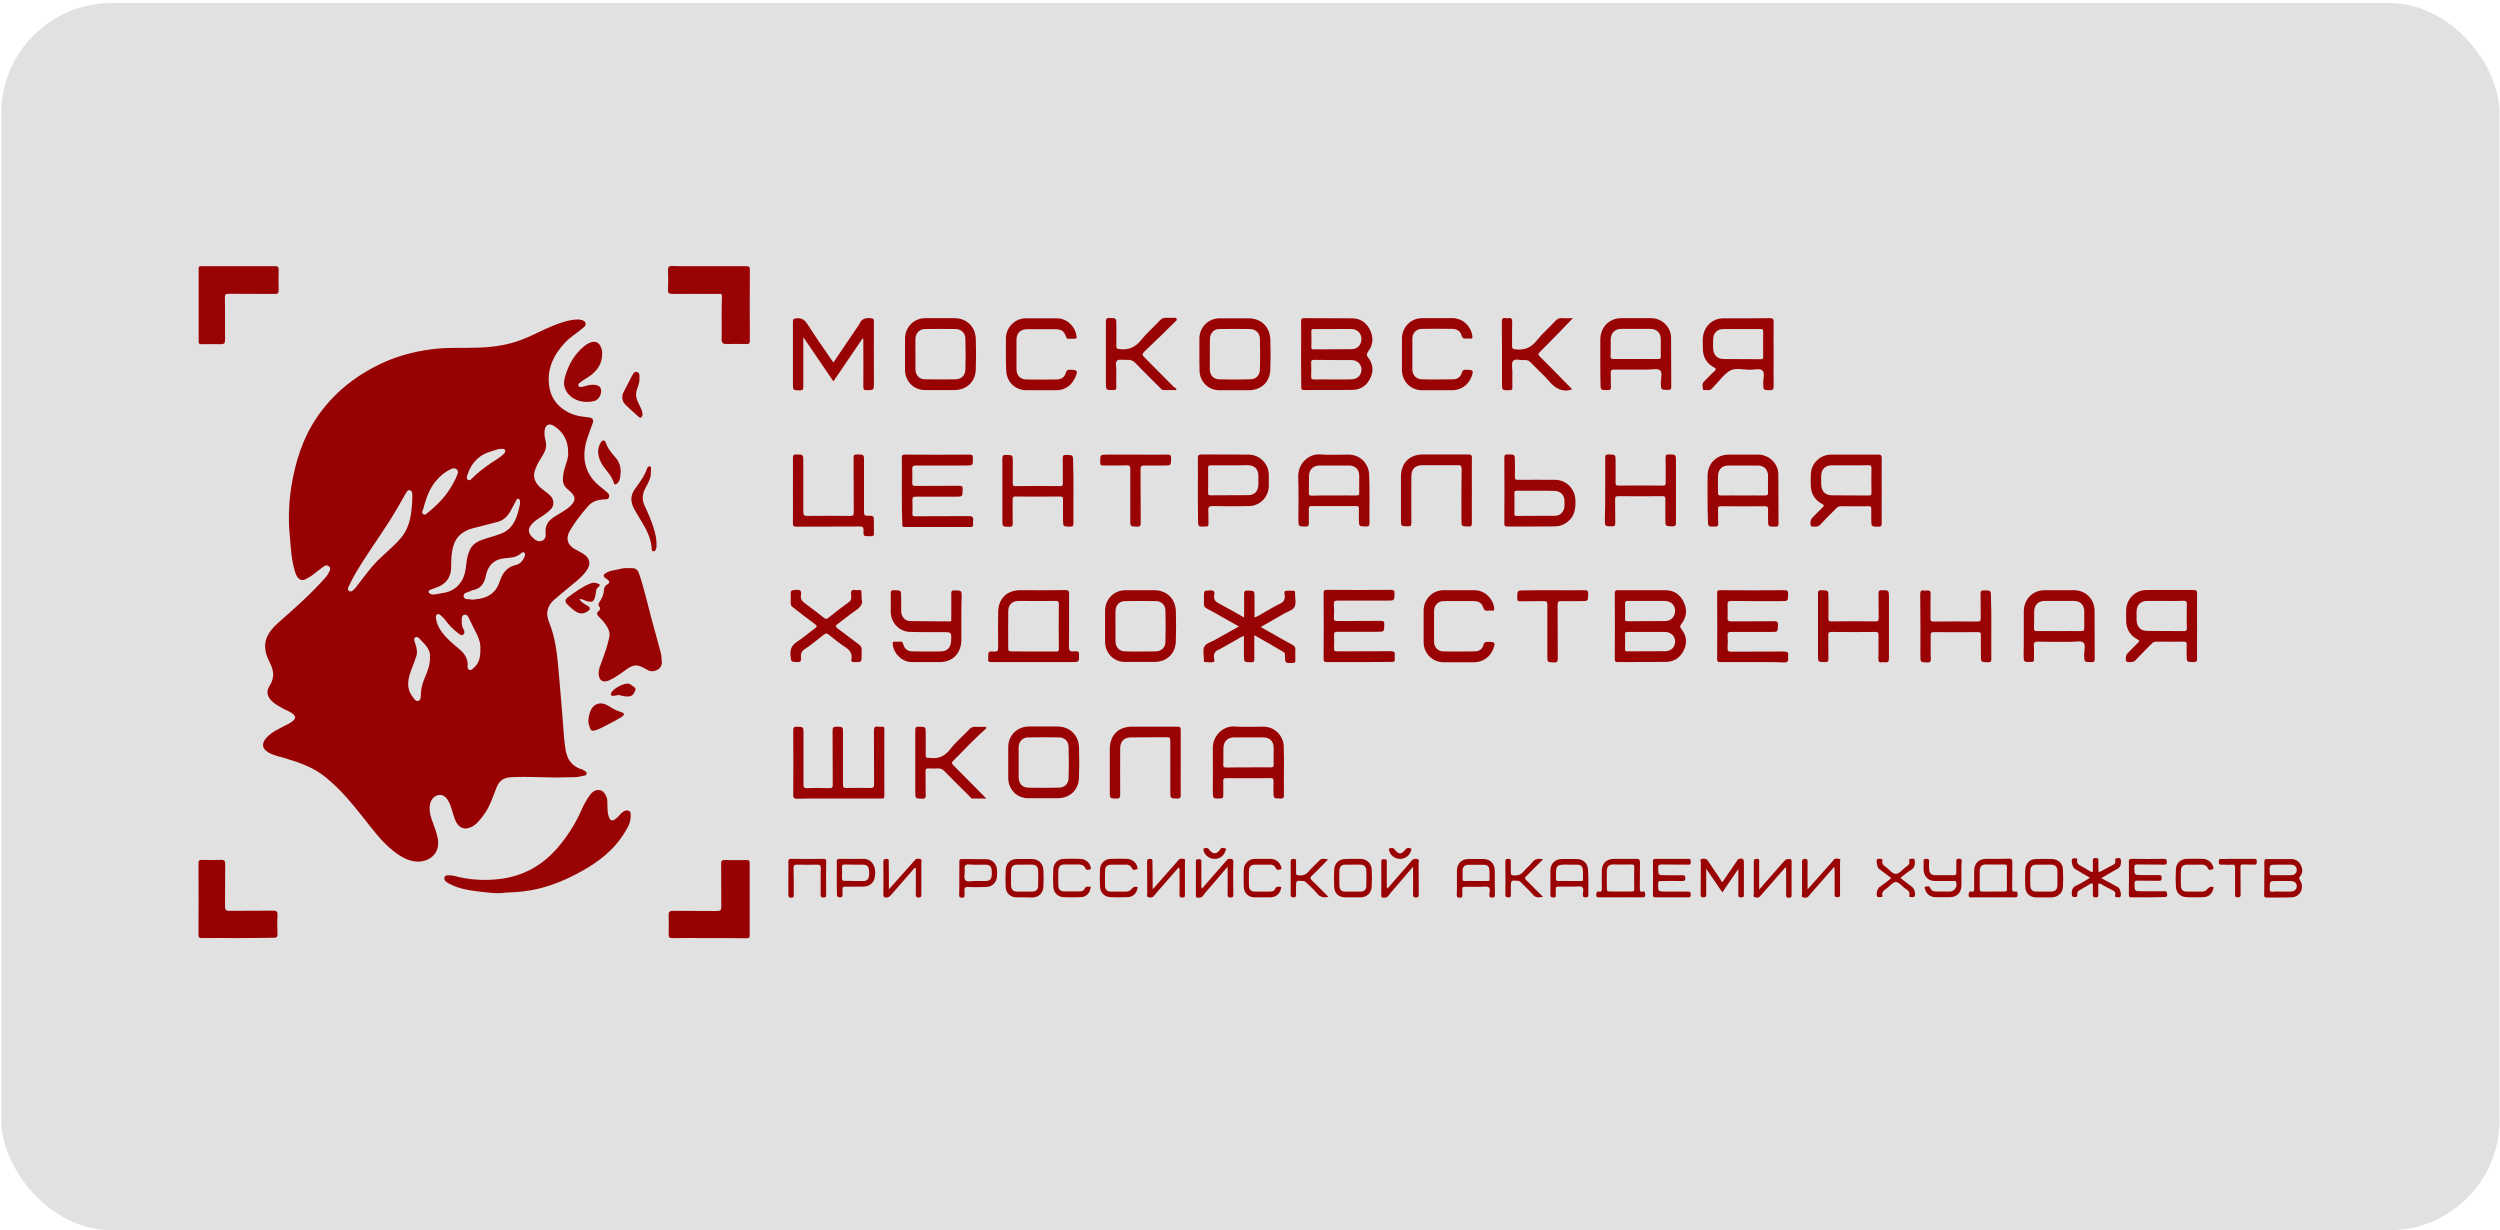<svg width="317" height="156" viewBox="0 0 317 156" fill="none" xmlns="http://www.w3.org/2000/svg">
<rect x="0.156" y="0.385" width="316.788" height="155.615" rx="14" fill="#E1E1E1"/>
<g clip-path="url(#clip0)">
<path d="M71.848 98.557C69.546 98.665 67.137 98.406 64.728 98.557C63.918 98.6 63.3 98.989 62.98 99.81C62.49 101.019 62.128 102.294 61.318 103.352C60.87 103.957 60.422 104.562 59.719 104.886C58.866 105.275 58.184 104.972 57.779 104.108C57.438 103.374 57.332 102.575 56.991 101.84C56.692 101.149 56.202 100.717 55.648 100.803C55.03 100.89 54.561 101.451 54.497 102.186C54.411 102.942 54.625 103.655 54.902 104.346C55.157 105.016 55.392 105.685 55.52 106.398C55.882 108.623 53.836 109.53 52.344 109.185C51.427 108.99 50.639 108.515 49.914 107.932C48.358 106.722 47.228 105.124 46.013 103.611C44.563 101.775 43.071 99.982 41.238 98.513C39.746 97.304 37.998 96.699 36.208 96.159C35.504 95.943 34.758 95.813 34.097 95.446C33.202 94.949 33.117 94.258 33.82 93.502C34.481 92.811 35.334 92.422 36.165 91.99C36.549 91.795 36.975 91.623 37.273 91.277C37.487 91.039 37.465 90.867 37.273 90.65C36.89 90.24 36.336 90.111 35.867 89.83C35.419 89.57 34.971 89.354 34.588 89.009C33.884 88.361 33.692 87.734 34.204 86.935C34.843 85.92 34.715 84.991 34.204 83.997C33.053 81.772 33.671 80.39 35.376 78.878C37.465 77.042 39.554 75.206 41.387 73.088C41.558 72.894 41.622 72.678 41.75 72.484C41.899 72.268 41.92 72.008 41.728 71.814C41.537 71.641 41.281 71.663 41.068 71.814C40.599 72.16 40.13 72.505 39.682 72.873C39.384 73.11 39.064 73.283 38.723 73.456C38.169 73.737 37.7 73.391 37.444 72.613C37.103 71.555 36.954 70.475 36.868 69.373C36.74 67.947 36.591 66.522 36.634 65.096C36.677 63.541 36.847 61.985 37.167 60.452C37.487 58.896 37.913 57.406 38.531 55.959C39.341 54.036 40.471 52.33 41.856 50.796C43.626 48.852 45.715 47.383 47.995 46.26C50.106 45.223 52.344 44.596 54.688 44.294C56.714 44.013 58.739 44.164 60.742 44.078C62.554 44.013 64.345 43.754 66.071 43.106C67.457 42.587 68.757 41.853 70.143 41.291C71.144 40.902 72.146 40.535 73.212 40.514C73.276 40.514 73.361 40.492 73.425 40.514C73.724 40.578 74.107 40.6 74.235 40.946C74.363 41.291 74.043 41.486 73.83 41.658C73.106 42.263 72.274 42.76 71.613 43.473C70.143 45.071 69.269 46.907 69.674 49.176C70.036 51.271 71.869 52.545 73.724 52.805C74.065 52.848 74.406 52.891 74.725 52.934C75.152 52.999 75.301 53.237 75.152 53.669C74.917 54.339 74.64 55.008 74.427 55.699C73.702 58.075 74.129 60.193 76.218 61.791C76.452 61.985 76.708 62.18 76.921 62.374C77.113 62.547 77.347 62.741 77.219 63.066C77.092 63.368 76.793 63.303 76.559 63.325C75.813 63.368 75.109 63.562 74.598 64.145C74.086 64.729 73.617 65.312 73.148 65.938C72.828 66.371 72.53 66.846 72.253 67.299C71.699 68.25 71.954 69.114 72.892 69.632C73.212 69.805 73.553 69.978 73.873 70.172C74.811 70.712 75.003 71.512 74.342 72.397C73.617 73.391 72.594 74.082 71.677 74.86C71.23 75.249 70.761 75.616 70.313 76.005C69.418 76.782 69.141 77.733 69.61 78.856C69.993 79.807 70.27 80.8 70.441 81.816C70.697 83.263 70.803 84.753 70.931 86.222C71.081 88.037 71.251 89.851 71.379 91.666C71.464 92.811 71.528 93.956 71.72 95.1C71.912 96.288 72.509 97.109 73.638 97.52C73.724 97.541 73.83 97.541 73.873 97.585C74.065 97.757 74.427 97.801 74.384 98.103C74.342 98.384 74.001 98.341 73.788 98.406C73.255 98.578 72.615 98.557 71.848 98.557ZM72.04 57.406C72.061 55.872 71.421 54.749 70.207 53.993C69.61 53.626 69.141 53.885 69.055 54.598C69.013 55.008 69.055 55.419 69.162 55.829C69.29 56.283 69.29 56.715 69.098 57.19C68.821 57.838 68.373 58.356 68.096 58.983C67.819 59.609 67.542 60.214 67.862 60.949C68.181 61.661 68.778 62.029 69.333 62.461C69.759 62.806 70.185 63.152 70.164 63.8C70.164 64.448 69.652 64.75 69.247 65.096C68.693 65.55 68.011 65.83 67.521 66.371C66.881 67.04 66.903 67.537 67.563 68.185C67.926 68.552 68.331 68.768 68.8 68.531C69.205 68.336 69.226 67.883 69.183 67.494C69.119 66.651 69.482 66.09 70.164 65.614C70.91 65.096 71.741 64.75 72.402 64.081C72.999 63.476 72.999 63.001 72.402 62.417C72.231 62.245 72.04 62.093 71.869 61.942C71.549 61.661 71.4 61.294 71.379 60.905C71.358 60.322 71.486 59.76 71.656 59.199C71.848 58.572 72.082 57.989 72.04 57.406ZM55.115 75.378C55.477 75.314 55.904 75.227 56.33 75.162C57.182 75.011 57.886 74.579 58.398 73.866C58.93 73.132 59.058 72.268 59.144 71.382C59.208 70.82 59.335 70.259 59.57 69.74C59.954 68.898 60.721 68.552 61.531 68.315C62.17 68.12 62.81 67.926 63.428 67.71C64.899 67.191 65.453 65.982 65.773 64.599C65.837 64.275 65.986 63.951 65.943 63.584C65.922 63.433 65.879 63.303 65.751 63.26C65.56 63.173 65.517 63.325 65.453 63.454C65.282 63.778 65.112 64.081 64.942 64.405C64.558 65.204 64.067 65.895 63.172 66.154C62.085 66.457 60.998 66.695 59.911 66.997C58.739 67.321 57.843 67.969 57.481 69.243C57.225 70.129 57.204 71.015 57.204 71.9C57.204 72.959 56.778 73.758 55.861 74.277C55.541 74.449 55.157 74.536 54.816 74.687C54.625 74.773 54.305 74.817 54.347 75.076C54.39 75.27 54.667 75.335 54.88 75.4C54.944 75.378 55.008 75.357 55.115 75.378ZM52.28 63.303C52.28 63.109 52.28 62.914 52.28 62.741C52.28 62.482 52.237 62.223 51.96 62.158C51.704 62.093 51.598 62.353 51.47 62.525C51.15 63.087 50.83 63.649 50.511 64.21C49.168 66.565 47.569 68.747 46.12 71.015C45.416 72.117 44.713 73.24 44.18 74.449C44.094 74.622 44.052 74.752 44.222 74.903C44.372 75.033 44.542 75.033 44.691 74.903C44.841 74.773 44.99 74.665 45.096 74.514C46.12 73.218 47.036 71.857 48.251 70.734C49.146 69.891 50.106 69.092 50.894 68.142C52.024 66.759 52.195 65.053 52.28 63.303ZM55.264 78.251C55.328 78.964 55.605 79.569 56.01 80.131C56.607 80.93 57.353 81.578 58.12 82.204C58.845 82.788 59.378 83.479 59.293 84.472C59.271 84.645 59.314 84.818 59.485 84.926C59.698 85.034 59.847 84.883 59.975 84.775C60.892 84.062 60.934 83.047 60.913 82.031C60.892 81.319 60.614 80.671 60.273 80.044C59.975 79.483 59.719 78.921 59.442 78.338C59.335 78.122 59.186 77.906 58.909 77.949C58.589 77.992 58.547 78.294 58.547 78.554C58.547 78.964 58.525 79.375 58.76 79.763C58.888 79.979 58.973 80.239 58.781 80.433C58.547 80.671 58.312 80.455 58.142 80.325C57.502 79.85 56.927 79.267 56.458 78.618C56.287 78.381 56.074 78.186 55.84 77.992C55.712 77.884 55.584 77.798 55.413 77.906C55.285 77.971 55.285 78.143 55.264 78.251ZM59.847 76.048C60.06 76.026 60.231 76.005 60.38 75.983C61.808 75.853 62.874 75.206 63.343 73.78C63.705 72.7 64.238 71.9 65.41 71.641C65.922 71.533 66.306 71.101 66.519 70.583C66.583 70.41 66.647 70.194 66.455 70.064C66.306 69.956 66.156 70.064 66.05 70.172C65.688 70.496 65.24 70.669 64.75 70.712C64.195 70.777 63.62 70.777 63.108 70.993C62.256 71.339 61.808 72.073 61.616 72.959C61.446 73.823 61.105 74.514 60.188 74.773C60.017 74.817 59.847 74.838 59.698 74.925C59.357 75.119 58.739 75.119 58.781 75.594C58.866 76.156 59.527 75.897 59.847 76.048ZM54.518 83.392C54.625 82.464 54.028 81.837 53.431 81.232C53.218 81.016 52.962 80.649 52.685 80.8C52.344 80.995 52.6 81.405 52.685 81.686C52.834 82.183 52.962 82.701 52.791 83.198C52.6 83.803 52.365 84.386 52.131 84.991C51.704 86.136 51.491 87.259 52.301 88.318C52.493 88.577 52.685 88.966 53.026 88.879C53.388 88.793 53.346 88.339 53.367 88.037C53.388 87.281 53.58 86.59 53.879 85.898C54.198 85.142 54.539 84.343 54.518 83.392ZM58.078 59.89C58.056 59.458 57.651 59.264 57.225 59.458C56.458 59.804 55.84 60.322 55.307 60.949C54.39 62.007 54.006 63.303 53.644 64.599C53.58 64.794 53.41 65.031 53.687 65.204C53.921 65.355 54.092 65.139 54.262 64.988C55.541 63.973 56.65 62.806 57.438 61.337C57.673 60.862 57.971 60.387 58.078 59.89ZM63.599 56.909C63.13 56.909 62.746 57.103 62.341 57.212C60.742 57.644 59.74 58.702 59.25 60.279C59.186 60.473 59.122 60.711 59.357 60.84C59.591 60.992 59.74 60.776 59.868 60.646C60.614 59.89 61.467 59.264 62.341 58.659C62.852 58.313 63.385 58.032 63.833 57.6C63.961 57.471 64.132 57.319 64.046 57.103C63.961 56.866 63.748 56.931 63.599 56.909Z" fill="#980101"/>
<path d="M64.174 113.18C63.087 113.353 61.744 113.18 60.401 113.008C59.165 112.835 57.928 112.619 56.82 111.971C56.564 111.82 56.287 111.647 56.351 111.301C56.436 110.912 56.777 110.999 57.076 110.999C57.246 110.999 57.417 111.02 57.587 111.063C59.506 111.582 61.467 111.69 63.407 111.452C66.242 111.107 68.629 109.832 70.569 107.65C71.912 106.117 72.978 104.453 73.788 102.574C74.065 101.948 74.406 101.364 74.811 100.803C75.216 100.263 75.663 100.068 76.175 100.22C76.58 100.328 76.985 100.997 77.006 101.537C77.028 102.228 76.985 102.92 77.198 103.568C77.369 104.086 77.646 104.151 78.072 103.827C78.434 103.568 78.669 103.157 79.031 102.92C79.266 102.769 79.479 102.704 79.735 102.812C80.012 102.941 79.969 103.201 79.969 103.438C79.99 104.389 79.479 105.145 79.01 105.879C77.71 107.888 75.876 109.271 73.852 110.415C72.082 111.409 70.249 112.208 68.288 112.684C67.052 112.986 65.73 113.137 64.174 113.18Z" fill="#9A0303"/>
<path d="M79.607 72.052C80.694 71.987 80.843 72.117 81.142 73.046C81.866 75.314 82.357 77.647 83.017 79.936C83.294 80.908 83.529 81.88 83.806 82.853C83.891 83.177 83.87 83.501 83.913 83.825C84.062 84.883 82.826 85.38 82.144 84.969C81.866 84.797 81.547 84.645 81.248 84.516C80.609 84.235 80.097 84.43 79.586 84.775C78.797 85.315 78.051 85.942 77.134 86.309C76.431 86.568 75.983 86.287 75.919 85.531C75.855 84.883 76.154 84.322 76.346 83.76C76.708 82.788 77.049 81.794 77.262 80.779C77.411 80.023 76.985 79.418 76.559 78.878C76.367 78.619 76.111 78.403 75.898 78.165C75.685 77.927 75.6 77.711 75.919 77.474C76.111 77.323 76.154 77.128 76.004 76.934C75.791 76.674 75.919 76.48 76.047 76.286C76.346 75.832 76.559 75.378 76.58 74.817C76.601 74.514 76.708 74.255 77.006 74.104C77.347 73.909 77.326 73.694 77.006 73.478C76.9 73.413 76.814 73.348 76.708 73.261C76.495 73.089 76.473 72.894 76.729 72.722C77.092 72.462 77.518 72.354 77.923 72.289C78.477 72.225 79.074 71.944 79.607 72.052Z" fill="#9A0303"/>
<path d="M89.881 33.752C91.459 33.752 93.058 33.752 94.635 33.752C94.955 33.752 95.082 33.817 95.082 34.163C95.061 37.165 95.061 40.168 95.082 43.17C95.082 43.494 95.019 43.645 94.677 43.624C93.825 43.602 92.972 43.602 92.12 43.624C91.672 43.624 91.48 43.473 91.501 42.998C91.544 41.183 91.459 39.368 91.544 37.575C91.565 37.187 91.309 37.273 91.096 37.273C89.178 37.273 87.238 37.252 85.32 37.273C84.829 37.273 84.659 37.165 84.702 36.647C84.744 35.869 84.744 35.091 84.702 34.314C84.68 33.882 84.766 33.73 85.256 33.73C86.791 33.774 88.325 33.752 89.881 33.752Z" fill="#9A0303"/>
<path d="M89.882 118.948C88.326 118.948 86.791 118.927 85.235 118.948C84.872 118.948 84.787 118.84 84.787 118.495C84.808 117.695 84.808 116.874 84.787 116.054C84.766 115.622 84.915 115.492 85.341 115.492C87.174 115.514 89.029 115.492 90.862 115.514C91.331 115.514 91.48 115.406 91.459 114.909C91.438 113.116 91.459 111.323 91.438 109.53C91.438 109.184 91.523 109.033 91.885 109.055C92.823 109.076 93.761 109.076 94.699 109.055C94.998 109.055 95.061 109.163 95.061 109.444C95.061 112.489 95.061 115.557 95.061 118.603C95.061 118.927 94.933 118.97 94.678 118.97C93.079 118.948 91.48 118.948 89.882 118.948Z" fill="#980101"/>
<path d="M30.24 33.753C31.796 33.753 33.331 33.753 34.887 33.753C35.207 33.753 35.335 33.818 35.335 34.185C35.313 35.071 35.313 35.935 35.335 36.821C35.335 37.188 35.207 37.274 34.866 37.274C32.905 37.253 30.944 37.274 28.983 37.253C28.599 37.253 28.514 37.339 28.514 37.749C28.556 39.542 28.514 41.335 28.535 43.128C28.535 43.517 28.386 43.647 28.023 43.647C27.192 43.625 26.361 43.625 25.529 43.647C25.252 43.647 25.188 43.56 25.188 43.279C25.188 40.212 25.188 37.145 25.188 34.077C25.167 33.732 25.337 33.753 25.572 33.753C27.128 33.753 28.684 33.753 30.24 33.753Z" fill="#9A0303"/>
<path d="M30.154 118.948C28.64 118.948 27.127 118.927 25.614 118.948C25.251 118.948 25.166 118.862 25.166 118.495C25.187 115.492 25.187 112.489 25.166 109.487C25.166 109.184 25.209 109.033 25.571 109.033C26.402 109.055 27.234 109.055 28.065 109.033C28.427 109.033 28.555 109.141 28.555 109.53C28.534 111.323 28.555 113.116 28.534 114.909C28.534 115.362 28.64 115.514 29.11 115.492C30.943 115.47 32.797 115.492 34.63 115.47C35.099 115.47 35.206 115.622 35.184 116.054C35.142 116.831 35.142 117.609 35.184 118.387C35.206 118.84 35.057 118.927 34.652 118.905C33.16 118.927 31.667 118.948 30.154 118.948Z" fill="#980101"/>
<path d="M106.337 101.256C104.589 101.256 102.82 101.235 101.072 101.278C100.646 101.278 100.582 101.148 100.582 100.76C100.603 98.059 100.603 95.338 100.582 92.638C100.582 92.27 100.646 92.141 101.051 92.141C101.882 92.184 101.882 92.141 101.882 93.026C101.882 95.165 101.882 97.303 101.882 99.442C101.882 99.788 101.925 99.96 102.33 99.939C103.268 99.896 104.206 99.896 105.144 99.939C105.549 99.96 105.613 99.788 105.591 99.442C105.57 97.174 105.591 94.927 105.57 92.659C105.57 92.249 105.677 92.141 106.082 92.141C106.892 92.162 106.892 92.141 106.892 92.94C106.892 95.122 106.892 97.282 106.892 99.463C106.892 99.809 106.956 99.939 107.339 99.917C108.341 99.896 109.343 99.896 110.345 99.917C110.728 99.917 110.835 99.831 110.835 99.442C110.814 97.174 110.835 94.927 110.814 92.659C110.814 92.205 110.942 92.076 111.347 92.141C111.496 92.162 111.645 92.162 111.816 92.141C112.05 92.119 112.135 92.205 112.135 92.443C112.135 95.273 112.114 98.103 112.135 100.932C112.135 101.3 111.943 101.256 111.709 101.256C109.918 101.256 108.128 101.256 106.337 101.256Z" fill="#9A0303"/>
<path d="M159.051 80.541C159.051 81.6 159.03 82.572 159.051 83.544C159.051 83.889 158.966 83.976 158.625 83.976C157.73 83.954 157.73 83.976 157.73 83.047C157.73 82.248 157.73 81.47 157.73 80.649C157.367 80.714 157.133 80.93 156.856 81.081C156.067 81.513 155.3 81.988 154.49 82.399C154.042 82.615 153.872 82.896 153.936 83.392C153.957 83.565 154.063 83.911 153.85 83.954C153.467 84.019 153.083 83.954 152.699 83.933C152.678 83.933 152.657 83.846 152.657 83.803C152.657 83.738 152.657 83.673 152.657 83.587C152.657 83.047 152.486 82.377 152.721 81.967C152.934 81.578 153.573 81.405 154.042 81.146C155.023 80.584 156.024 80.023 157.09 79.439C156.323 79.007 155.619 78.597 154.916 78.208C154.298 77.862 153.68 77.495 153.04 77.171C152.742 77.02 152.614 76.826 152.657 76.48C152.678 76.199 152.657 75.918 152.657 75.659C152.657 74.882 152.657 74.903 153.424 74.86C153.936 74.817 154.042 75.033 153.957 75.465C153.872 75.983 154.085 76.264 154.532 76.502C155.598 77.063 156.643 77.668 157.751 78.295C157.751 77.279 157.772 76.329 157.751 75.4C157.751 75.033 157.794 74.86 158.241 74.882C159.073 74.925 159.073 74.882 159.073 75.767C159.073 76.588 159.073 77.43 159.073 78.295C159.499 78.165 159.84 77.906 160.202 77.711C160.906 77.323 161.588 76.891 162.313 76.545C162.782 76.329 162.952 76.026 162.909 75.508C162.888 75.314 162.76 74.99 163.037 74.925C163.4 74.86 163.783 74.903 164.146 74.925C164.167 74.925 164.188 75.011 164.21 75.054C164.231 75.119 164.21 75.184 164.21 75.27C164.21 75.832 164.38 76.502 164.146 76.955C163.933 77.366 163.272 77.538 162.803 77.819C161.865 78.359 160.906 78.899 159.968 79.439C159.947 79.439 159.947 79.461 159.904 79.526C160.479 79.85 161.055 80.195 161.652 80.519C162.419 80.951 163.165 81.384 163.933 81.794C164.146 81.924 164.252 82.053 164.252 82.312C164.231 82.788 164.231 83.241 164.252 83.716C164.252 83.933 164.231 84.04 163.954 84.062C162.952 84.105 162.952 84.105 162.931 83.112C162.931 82.939 162.952 82.788 162.76 82.68C161.481 81.924 160.288 81.232 159.051 80.541Z" fill="#9A0303"/>
<path d="M164.978 44.855C164.978 43.495 164.999 42.134 164.978 40.773C164.978 40.427 165.063 40.341 165.404 40.341C167.408 40.362 169.411 40.341 171.436 40.362C172.502 40.362 173.248 40.903 173.717 41.831C174.165 42.76 174.122 43.689 173.525 44.51C173.291 44.834 173.227 45.028 173.504 45.374C174.122 46.173 174.186 47.102 173.738 47.988C173.291 48.895 172.545 49.413 171.543 49.435C169.475 49.478 167.429 49.435 165.361 49.457C165.063 49.457 164.999 49.37 164.999 49.089C164.978 47.685 164.978 46.26 164.978 44.855ZM169.07 41.723C168.26 41.723 167.429 41.723 166.619 41.723C166.406 41.723 166.256 41.745 166.278 42.026C166.299 42.695 166.299 43.365 166.278 44.035C166.278 44.229 166.342 44.294 166.534 44.294C168.175 44.294 169.795 44.294 171.436 44.272C172.182 44.251 172.651 43.667 172.63 42.933C172.609 42.242 172.076 41.723 171.372 41.723C170.605 41.702 169.838 41.723 169.07 41.723ZM169.006 48.117C169.816 48.096 170.648 48.139 171.458 48.096C172.182 48.053 172.673 47.491 172.63 46.8C172.609 46.152 172.076 45.655 171.351 45.655C169.774 45.655 168.218 45.655 166.64 45.633C166.32 45.633 166.235 45.741 166.256 46.044C166.278 46.605 166.278 47.145 166.256 47.707C166.235 48.074 166.384 48.117 166.683 48.117C167.471 48.096 168.239 48.117 169.006 48.117Z" fill="#9A0303"/>
<path d="M208.249 74.838C209.229 74.838 210.188 74.838 211.169 74.838C212.256 74.838 213.023 75.378 213.492 76.328C213.961 77.3 213.876 78.251 213.215 79.093C213.002 79.374 212.981 79.504 213.215 79.785C213.855 80.584 213.961 81.513 213.514 82.442C213.066 83.392 212.277 83.91 211.233 83.932C209.208 83.954 207.183 83.932 205.158 83.954C204.86 83.954 204.753 83.889 204.753 83.565C204.774 80.8 204.774 78.013 204.753 75.248C204.753 74.881 204.86 74.838 205.179 74.838C206.202 74.838 207.226 74.838 208.249 74.838ZM208.803 76.199C207.993 76.199 207.204 76.199 206.394 76.199C206.16 76.199 206.053 76.264 206.053 76.501C206.075 77.149 206.075 77.819 206.053 78.467C206.053 78.683 206.096 78.769 206.33 78.769C207.95 78.748 209.57 78.769 211.169 78.748C211.936 78.726 212.427 78.143 212.405 77.387C212.384 76.696 211.83 76.199 211.062 76.199C210.338 76.199 209.57 76.199 208.803 76.199ZM208.824 80.13C208.014 80.13 207.226 80.13 206.416 80.13C206.16 80.13 206.032 80.174 206.053 80.454C206.075 81.081 206.075 81.686 206.053 82.312C206.053 82.506 206.096 82.593 206.309 82.593C207.95 82.571 209.57 82.593 211.212 82.571C211.958 82.55 212.427 81.988 212.405 81.297C212.384 80.627 211.851 80.13 211.105 80.13C210.359 80.13 209.592 80.13 208.824 80.13Z" fill="#9A0303"/>
<path d="M109.364 42.933C108.149 44.726 106.934 46.497 105.676 48.355C104.419 46.519 103.182 44.682 101.861 42.76C101.861 43.062 101.861 43.214 101.861 43.386C101.861 45.266 101.861 47.145 101.861 49.024C101.861 49.37 101.797 49.5 101.434 49.5C100.539 49.478 100.539 49.5 100.539 48.592C100.539 46 100.539 43.408 100.539 40.837C100.539 40.492 100.624 40.405 100.965 40.362C101.626 40.297 102.031 40.535 102.394 41.118C103.353 42.63 104.376 44.078 105.378 45.547C105.463 45.676 105.548 45.784 105.676 45.957C106.742 44.402 107.765 42.868 108.81 41.334C108.874 41.248 108.938 41.161 108.98 41.075C109.236 40.427 109.726 40.297 110.366 40.34C110.728 40.362 110.813 40.449 110.813 40.816C110.792 43.17 110.813 45.547 110.813 47.901C110.813 48.117 110.813 48.355 110.813 48.571C110.813 49.478 110.813 49.456 109.897 49.478C109.556 49.478 109.47 49.392 109.47 49.046C109.492 47.21 109.47 45.352 109.47 43.516C109.47 43.322 109.47 43.149 109.47 42.954C109.449 42.954 109.406 42.933 109.364 42.933Z" fill="#9A0303"/>
<path d="M131.022 83.954C129.252 83.954 127.483 83.954 125.714 83.954C125.373 83.954 125.245 83.867 125.309 83.522C125.309 83.479 125.309 83.414 125.309 83.371C125.309 82.593 125.309 82.571 126.076 82.615C126.439 82.636 126.567 82.55 126.567 82.139C126.545 80.649 126.545 79.137 126.567 77.646C126.567 75.94 127.654 74.838 129.338 74.838C131.235 74.838 133.153 74.86 135.05 74.816C135.498 74.816 135.562 74.946 135.562 75.356C135.541 77.56 135.583 79.763 135.541 81.966C135.541 82.528 135.711 82.658 136.18 82.593C136.265 82.571 136.351 82.593 136.436 82.593C136.713 82.55 136.819 82.658 136.819 82.96C136.841 83.954 136.841 83.954 135.882 83.954C134.262 83.954 132.642 83.954 131.022 83.954ZM131.064 82.615C132.023 82.615 132.961 82.615 133.92 82.615C134.176 82.615 134.283 82.55 134.262 82.269C134.24 80.368 134.24 78.467 134.262 76.588C134.262 76.307 134.176 76.199 133.899 76.199C132.3 76.221 130.702 76.199 129.103 76.199C128.357 76.199 127.845 76.717 127.845 77.473C127.824 79.05 127.845 80.649 127.845 82.226C127.845 82.528 127.931 82.593 128.208 82.593C129.167 82.593 130.126 82.615 131.064 82.615Z" fill="#980101"/>
<path d="M222.211 83.954C220.847 83.954 219.482 83.954 218.118 83.954C217.841 83.954 217.734 83.889 217.734 83.587C217.756 80.8 217.756 77.992 217.734 75.205C217.734 74.924 217.798 74.838 218.097 74.838C220.847 74.859 223.575 74.859 226.325 74.838C226.687 74.838 226.73 74.989 226.73 75.291C226.73 76.22 226.73 76.22 225.834 76.22C223.745 76.22 221.635 76.242 219.546 76.199C219.12 76.199 219.035 76.35 219.056 76.717C219.077 77.236 219.077 77.754 219.056 78.272C219.035 78.661 219.12 78.791 219.546 78.791C221.337 78.769 223.127 78.791 224.918 78.769C225.323 78.769 225.472 78.834 225.451 79.288C225.408 80.13 225.451 80.13 224.577 80.13C222.893 80.13 221.209 80.13 219.525 80.13C219.184 80.13 219.035 80.195 219.056 80.584C219.099 81.102 219.099 81.621 219.056 82.139C219.035 82.506 219.12 82.636 219.525 82.636C221.763 82.614 223.98 82.636 226.218 82.614C226.644 82.614 226.815 82.722 226.73 83.154C226.708 83.241 226.708 83.327 226.73 83.414C226.794 83.846 226.666 83.997 226.197 83.997C224.875 83.932 223.532 83.954 222.211 83.954Z" fill="#980101"/>
<path d="M172.353 83.954C170.989 83.954 169.625 83.932 168.26 83.954C167.941 83.954 167.834 83.868 167.834 83.522C167.855 80.757 167.855 77.992 167.834 75.227C167.834 74.881 167.919 74.795 168.26 74.795C170.967 74.817 173.675 74.817 176.382 74.795C176.744 74.795 176.829 74.881 176.829 75.249C176.808 76.156 176.829 76.156 175.913 76.156C173.824 76.156 171.713 76.156 169.625 76.156C169.262 76.156 169.113 76.221 169.134 76.631C169.177 77.171 169.177 77.733 169.134 78.294C169.113 78.662 169.22 78.748 169.582 78.748C171.415 78.726 173.227 78.748 175.06 78.726C175.444 78.726 175.55 78.813 175.529 79.202C175.508 80.109 175.529 80.109 174.655 80.109C172.971 80.109 171.287 80.109 169.603 80.109C169.262 80.109 169.134 80.195 169.156 80.562C169.177 81.103 169.177 81.643 169.156 82.161C169.134 82.507 169.241 82.593 169.582 82.593C171.841 82.572 174.08 82.593 176.339 82.572C176.787 82.572 176.915 82.701 176.851 83.112C176.829 83.219 176.829 83.349 176.851 83.479C176.915 83.846 176.765 83.954 176.403 83.932C175.039 83.932 173.696 83.954 172.353 83.954Z" fill="#980101"/>
<path d="M114.352 62.18C114.352 60.797 114.373 59.415 114.352 58.032C114.352 57.708 114.437 57.644 114.757 57.644C117.485 57.665 120.213 57.665 122.942 57.644C123.283 57.644 123.368 57.73 123.368 58.076C123.368 59.026 123.368 59.026 122.43 59.026C120.341 59.026 118.231 59.026 116.142 59.026C115.801 59.026 115.673 59.112 115.673 59.48C115.694 60.041 115.694 60.625 115.673 61.186C115.652 61.532 115.758 61.618 116.099 61.618C117.933 61.597 119.787 61.618 121.62 61.597C121.983 61.597 122.089 61.683 122.068 62.05C122.047 62.979 122.068 62.979 121.173 62.979C119.489 62.979 117.805 62.979 116.121 62.979C115.801 62.979 115.673 63.066 115.694 63.411C115.716 63.951 115.716 64.513 115.694 65.075C115.673 65.398 115.78 65.485 116.099 65.463C118.359 65.442 120.597 65.463 122.857 65.442C123.326 65.442 123.453 65.593 123.39 66.025C123.368 66.176 123.368 66.327 123.39 66.5C123.411 66.759 123.326 66.824 123.07 66.824C120.277 66.824 117.485 66.824 114.693 66.824C114.352 66.824 114.416 66.63 114.416 66.435C114.352 64.966 114.352 63.584 114.352 62.18Z" fill="#980101"/>
<path d="M278.59 79.439C278.59 80.8 278.569 82.161 278.59 83.522C278.59 83.867 278.484 83.954 278.164 83.954C277.269 83.932 277.269 83.954 277.269 83.025C277.269 82.571 277.248 82.118 277.269 81.686C277.269 81.427 277.184 81.362 276.949 81.362C275.755 81.362 274.562 81.383 273.368 81.362C273.134 81.362 272.984 81.47 272.835 81.621C272.174 82.29 271.492 82.939 270.853 83.651C270.512 84.04 270.128 83.954 269.723 83.932C269.489 83.932 269.489 83.133 269.744 82.874C270.192 82.42 270.618 81.966 271.087 81.513C271.279 81.34 271.343 81.232 271.045 81.081C270.043 80.562 269.574 79.698 269.595 78.553C269.595 78.078 269.574 77.581 269.617 77.106C269.766 75.788 270.874 74.816 272.174 74.816C274.178 74.816 276.16 74.816 278.164 74.816C278.484 74.816 278.59 74.903 278.59 75.248C278.569 76.653 278.59 78.057 278.59 79.439ZM274.562 76.199C273.794 76.199 273.027 76.199 272.26 76.199C271.428 76.199 270.938 76.696 270.917 77.538C270.917 77.884 270.917 78.229 270.917 78.575C270.938 79.482 271.407 80.001 272.302 80.001C273.858 80.022 275.393 80.001 276.949 80.022C277.226 80.022 277.29 79.936 277.29 79.677C277.269 78.64 277.269 77.603 277.29 76.566C277.29 76.285 277.226 76.177 276.928 76.177C276.118 76.221 275.35 76.199 274.562 76.199Z" fill="#9A0303"/>
<path d="M224.897 44.899C224.897 46.26 224.875 47.62 224.897 48.981C224.897 49.37 224.811 49.478 224.428 49.478C223.575 49.457 223.596 49.478 223.575 48.614C223.554 48.053 223.831 47.297 223.468 46.972C223.17 46.692 222.424 46.886 221.891 46.886C221.081 46.886 220.122 46.627 219.461 46.951C218.651 47.361 218.075 48.247 217.393 48.917C217.138 49.176 216.946 49.565 216.477 49.457C216.285 49.413 215.965 49.565 215.944 49.349C215.901 49.046 215.773 48.657 216.072 48.377C216.519 47.923 216.946 47.469 217.415 47.037C217.649 46.821 217.606 46.735 217.329 46.584C216.391 46.087 215.923 45.266 215.923 44.186C215.923 43.581 215.859 42.976 215.986 42.393C216.285 41.162 217.287 40.362 218.523 40.362C220.484 40.362 222.445 40.384 224.406 40.341C224.833 40.341 224.897 40.47 224.897 40.859C224.875 42.199 224.897 43.559 224.897 44.899ZM220.847 41.723C220.079 41.723 219.312 41.723 218.544 41.723C217.734 41.723 217.244 42.22 217.223 43.041C217.201 43.408 217.223 43.754 217.223 44.121C217.244 45.007 217.713 45.504 218.566 45.525C220.122 45.547 221.699 45.525 223.255 45.547C223.49 45.547 223.575 45.482 223.575 45.223C223.554 44.164 223.554 43.127 223.575 42.069C223.575 41.745 223.447 41.702 223.191 41.723C222.403 41.723 221.635 41.723 220.847 41.723Z" fill="#9A0303"/>
<path d="M238.602 62.266C238.602 63.627 238.581 64.988 238.602 66.349C238.602 66.695 238.496 66.781 238.176 66.781C237.281 66.781 237.281 66.781 237.281 65.852C237.281 65.398 237.259 64.945 237.281 64.513C237.281 64.254 237.195 64.189 236.961 64.189C235.767 64.189 234.574 64.21 233.38 64.189C233.145 64.189 232.996 64.297 232.847 64.448C232.186 65.118 231.504 65.766 230.865 66.479C230.523 66.867 230.14 66.781 229.735 66.759C229.5 66.759 229.5 65.96 229.756 65.701C230.204 65.247 230.63 64.794 231.099 64.34C231.291 64.167 231.355 64.059 231.056 63.908C230.055 63.389 229.586 62.526 229.607 61.381C229.607 60.905 229.586 60.408 229.628 59.933C229.777 58.616 230.886 57.644 232.186 57.644C234.19 57.644 236.172 57.644 238.176 57.644C238.496 57.644 238.602 57.73 238.602 58.076C238.581 59.458 238.602 60.862 238.602 62.266ZM234.574 59.004C233.806 59.004 233.039 59.004 232.271 59.004C231.44 59.004 230.95 59.501 230.928 60.344C230.928 60.689 230.928 61.035 230.928 61.381C230.95 62.288 231.419 62.806 232.314 62.806C233.87 62.828 235.405 62.806 236.961 62.828C237.238 62.828 237.302 62.742 237.302 62.482C237.281 61.445 237.281 60.408 237.302 59.372C237.302 59.091 237.238 58.983 236.94 58.983C236.13 59.026 235.362 59.004 234.574 59.004Z" fill="#9A0303"/>
<path d="M216.52 63.282C216.52 62.309 216.52 61.359 216.52 60.387C216.52 58.767 217.628 57.665 219.205 57.644C220.442 57.644 221.699 57.644 222.936 57.644C224.3 57.644 225.472 58.745 225.494 60.149C225.515 62.245 225.494 64.318 225.515 66.414C225.515 66.738 225.387 66.781 225.131 66.781C224.193 66.781 224.193 66.803 224.193 65.852C224.193 65.463 224.172 65.053 224.193 64.664C224.215 64.318 224.129 64.189 223.767 64.189C221.934 64.21 220.079 64.21 218.246 64.189C217.884 64.189 217.82 64.297 217.841 64.621C217.862 65.226 217.841 65.831 217.862 66.435C217.862 66.673 217.798 66.759 217.564 66.759C216.562 66.803 216.562 66.824 216.562 65.809C216.52 64.966 216.52 64.124 216.52 63.282ZM220.975 62.828C221.891 62.828 222.808 62.806 223.746 62.828C224.087 62.828 224.215 62.763 224.193 62.396C224.151 61.726 224.193 61.057 224.193 60.387C224.193 59.544 223.703 59.026 222.872 59.026C221.635 59.026 220.42 59.026 219.184 59.026C218.353 59.026 217.862 59.523 217.841 60.365C217.82 61.078 217.841 61.791 217.841 62.482C217.841 62.763 217.926 62.828 218.182 62.828C219.099 62.806 220.037 62.828 220.975 62.828Z" fill="#9A0303"/>
<path d="M173.653 63.26C173.653 64.275 173.632 65.29 173.653 66.305C173.653 66.673 173.547 66.759 173.184 66.759C172.31 66.737 172.31 66.759 172.31 65.852C172.31 65.398 172.289 64.945 172.31 64.513C172.332 64.232 172.225 64.167 171.969 64.167C170.072 64.167 168.196 64.167 166.299 64.167C166.022 64.167 165.958 64.253 165.958 64.513C165.979 65.117 165.958 65.722 165.958 66.327C165.958 66.629 165.916 66.759 165.574 66.759C164.637 66.759 164.637 66.781 164.637 65.83C164.637 64.037 164.679 62.244 164.615 60.451C164.573 58.788 165.937 57.514 167.386 57.622C168.601 57.708 169.795 57.643 171.01 57.643C172.459 57.643 173.589 58.788 173.611 60.257C173.653 61.272 173.653 62.266 173.653 63.26ZM169.177 62.828C170.115 62.828 171.053 62.806 171.991 62.828C172.289 62.828 172.353 62.741 172.353 62.46C172.332 61.748 172.353 61.056 172.353 60.343C172.353 59.523 171.841 59.026 171.031 59.026C169.795 59.026 168.58 59.026 167.344 59.026C166.512 59.026 166.001 59.523 165.979 60.365C165.958 61.056 166.001 61.748 165.958 62.439C165.937 62.806 166.086 62.849 166.384 62.849C167.322 62.806 168.239 62.828 169.177 62.828Z" fill="#9A0303"/>
<path d="M256.614 80.433C256.614 79.461 256.614 78.51 256.614 77.538C256.635 75.961 257.744 74.838 259.279 74.838C260.515 74.838 261.773 74.838 263.009 74.838C264.416 74.838 265.567 75.961 265.588 77.365C265.609 79.439 265.588 81.513 265.609 83.565C265.609 83.91 265.482 83.954 265.183 83.954C264.288 83.954 264.288 83.954 264.266 83.046C264.266 82.506 264.501 81.772 264.16 81.47C263.861 81.21 263.158 81.383 262.625 81.383C261.218 81.383 259.833 81.405 258.426 81.362C258.021 81.362 257.85 81.448 257.893 81.88C257.936 82.442 257.893 83.025 257.914 83.587C257.914 83.846 257.85 83.932 257.573 83.932C256.593 83.954 256.593 83.975 256.593 83.003C256.614 82.161 256.614 81.297 256.614 80.433ZM261.069 80.022C262.007 80.022 262.945 80.001 263.883 80.022C264.181 80.022 264.288 79.957 264.288 79.633C264.267 78.942 264.288 78.251 264.288 77.56C264.288 76.717 263.798 76.199 262.966 76.199C261.73 76.199 260.515 76.199 259.279 76.199C258.469 76.199 257.957 76.696 257.936 77.495C257.914 78.229 257.936 78.942 257.914 79.677C257.914 79.957 258 80.022 258.255 80.022C259.193 80.001 260.131 80.022 261.069 80.022Z" fill="#9A0303"/>
<path d="M202.92 45.936C202.92 44.964 202.92 44.013 202.92 43.041C202.941 41.464 204.05 40.341 205.606 40.341C206.842 40.341 208.1 40.341 209.336 40.341C210.743 40.341 211.894 41.464 211.894 42.868C211.915 44.942 211.894 47.016 211.915 49.068C211.915 49.37 211.83 49.435 211.553 49.435C210.615 49.435 210.615 49.457 210.594 48.528C210.594 47.988 210.828 47.253 210.487 46.951C210.189 46.692 209.485 46.864 208.952 46.864C207.524 46.864 206.096 46.864 204.668 46.864C204.348 46.864 204.22 46.951 204.241 47.297C204.263 47.901 204.242 48.506 204.263 49.111C204.263 49.392 204.178 49.457 203.922 49.457C202.941 49.478 202.941 49.5 202.941 48.506C202.92 47.664 202.92 46.8 202.92 45.936ZM207.418 45.525C208.355 45.525 209.293 45.504 210.231 45.525C210.508 45.525 210.615 45.46 210.594 45.158C210.572 44.467 210.594 43.776 210.594 43.084C210.594 42.199 210.103 41.702 209.229 41.702C208.014 41.702 206.799 41.702 205.606 41.702C204.774 41.702 204.263 42.199 204.241 43.041C204.22 43.754 204.263 44.467 204.22 45.158C204.22 45.46 204.327 45.525 204.604 45.525C205.542 45.525 206.48 45.525 207.418 45.525Z" fill="#9A0303"/>
<path d="M162.803 97.801C162.803 98.795 162.781 99.81 162.803 100.804C162.803 101.149 162.739 101.279 162.355 101.257C161.481 101.236 161.481 101.257 161.481 100.372C161.481 99.918 161.46 99.464 161.481 99.032C161.481 98.773 161.417 98.665 161.14 98.665C159.243 98.687 157.367 98.687 155.47 98.665C155.15 98.665 155.108 98.773 155.108 99.054C155.129 99.68 155.108 100.285 155.108 100.912C155.108 101.149 155.044 101.236 154.788 101.236C153.786 101.279 153.786 101.3 153.786 100.285C153.786 98.492 153.807 96.699 153.786 94.906C153.743 93.265 155.129 92.012 156.536 92.12C157.751 92.206 158.987 92.141 160.224 92.141C161.609 92.141 162.76 93.286 162.781 94.69C162.824 95.727 162.803 96.764 162.803 97.801ZM158.284 97.304C159.243 97.304 160.202 97.282 161.14 97.304C161.439 97.304 161.502 97.218 161.502 96.937C161.481 96.224 161.502 95.533 161.502 94.82C161.502 93.999 160.991 93.502 160.181 93.502C158.945 93.502 157.73 93.502 156.493 93.502C155.662 93.502 155.15 93.999 155.129 94.842C155.108 95.533 155.15 96.224 155.108 96.915C155.086 97.282 155.236 97.326 155.534 97.326C156.472 97.304 157.367 97.304 158.284 97.304Z" fill="#9A0303"/>
<path d="M114.757 44.855C114.757 44.208 114.757 43.581 114.757 42.933C114.757 41.486 115.887 40.341 117.315 40.341C118.551 40.341 119.766 40.341 121.002 40.341C122.558 40.341 123.688 41.399 123.731 42.998C123.773 44.272 123.773 45.547 123.731 46.821C123.688 48.42 122.58 49.457 120.981 49.457C119.745 49.457 118.487 49.457 117.251 49.457C115.865 49.457 114.757 48.333 114.757 46.929C114.757 46.238 114.757 45.547 114.757 44.855ZM116.078 44.899C116.078 45.525 116.078 46.13 116.078 46.757C116.078 47.556 116.526 48.096 117.315 48.096C118.615 48.117 119.894 48.117 121.194 48.096C121.898 48.074 122.388 47.599 122.409 46.886C122.452 45.568 122.452 44.229 122.409 42.911C122.388 42.199 121.855 41.723 121.173 41.723C119.873 41.702 118.594 41.702 117.293 41.723C116.59 41.723 116.078 42.263 116.078 42.976C116.057 43.603 116.078 44.251 116.078 44.899Z" fill="#9A0303"/>
<path d="M152.081 44.92C152.081 44.272 152.081 43.602 152.081 42.955C152.081 41.507 153.211 40.362 154.639 40.362C155.875 40.362 157.09 40.362 158.327 40.362C159.883 40.362 161.012 41.421 161.076 43.019C161.119 44.294 161.119 45.568 161.076 46.843C161.034 48.441 159.925 49.478 158.327 49.478C157.09 49.478 155.833 49.478 154.596 49.478C153.189 49.478 152.102 48.355 152.102 46.951C152.081 46.26 152.081 45.59 152.081 44.92ZM153.403 44.877C153.403 45.525 153.403 46.151 153.403 46.8C153.403 47.556 153.85 48.074 154.575 48.096C155.897 48.139 157.24 48.139 158.561 48.096C159.243 48.074 159.733 47.599 159.755 46.908C159.797 45.59 159.797 44.251 159.755 42.933C159.733 42.22 159.222 41.745 158.54 41.723C157.218 41.702 155.918 41.702 154.596 41.723C153.914 41.723 153.424 42.263 153.424 42.955C153.403 43.602 153.403 44.229 153.403 44.877Z" fill="#9A0303"/>
<path d="M140.123 79.417C140.123 78.769 140.123 78.1 140.123 77.452C140.123 75.961 141.253 74.838 142.724 74.838C143.939 74.838 145.154 74.838 146.347 74.838C147.925 74.838 149.033 75.896 149.097 77.473C149.14 78.748 149.14 80.022 149.097 81.297C149.054 82.895 147.946 83.932 146.369 83.932C145.132 83.932 143.875 83.932 142.638 83.932C141.231 83.932 140.144 82.83 140.123 81.405C140.123 80.757 140.123 80.087 140.123 79.417ZM141.445 79.353C141.445 80.001 141.445 80.627 141.445 81.275C141.445 82.053 141.892 82.571 142.638 82.593C143.939 82.636 145.26 82.614 146.582 82.593C147.264 82.571 147.754 82.096 147.775 81.426C147.818 80.087 147.818 78.726 147.775 77.387C147.754 76.696 147.243 76.22 146.582 76.22C145.26 76.199 143.96 76.199 142.638 76.22C141.935 76.22 141.445 76.76 141.445 77.495C141.423 78.1 141.445 78.726 141.445 79.353Z" fill="#9A0303"/>
<path d="M127.845 96.699C127.845 96.051 127.845 95.381 127.845 94.733C127.845 93.242 128.974 92.141 130.445 92.119C131.66 92.119 132.875 92.119 134.069 92.119C135.625 92.119 136.755 93.178 136.819 94.754C136.861 96.029 136.861 97.303 136.819 98.578C136.776 100.176 135.668 101.213 134.09 101.213C132.854 101.213 131.596 101.213 130.36 101.213C128.953 101.213 127.866 100.112 127.845 98.686C127.845 98.06 127.845 97.368 127.845 96.699ZM129.166 96.634C129.166 97.282 129.166 97.908 129.166 98.556C129.166 99.334 129.614 99.853 130.36 99.874C131.66 99.917 132.982 99.896 134.303 99.874C134.986 99.853 135.476 99.377 135.497 98.708C135.54 97.368 135.54 96.007 135.497 94.668C135.476 93.977 134.964 93.502 134.303 93.502C132.982 93.48 131.682 93.48 130.36 93.502C129.657 93.502 129.166 94.042 129.166 94.776C129.166 95.403 129.166 96.007 129.166 96.634Z" fill="#9A0303"/>
<path d="M121.898 78.272C121.898 79.245 121.898 80.195 121.898 81.167C121.876 82.852 120.789 83.954 119.148 83.954C117.976 83.954 116.803 83.954 115.631 83.954C114.416 83.954 113.35 82.939 113.201 81.729C113.158 81.448 113.222 81.34 113.499 81.362C113.67 81.383 113.84 81.383 114.011 81.362C114.331 81.297 114.48 81.426 114.565 81.772C114.714 82.312 115.141 82.593 115.673 82.593C116.888 82.614 118.125 82.636 119.361 82.593C120.128 82.571 120.555 82.074 120.597 81.297C120.661 80.152 120.661 80.152 119.532 80.152C118.146 80.152 116.782 80.174 115.396 80.13C114.011 80.087 112.945 78.964 112.945 77.538C112.945 76.782 112.966 76.026 112.945 75.27C112.924 74.924 113.03 74.838 113.371 74.838C114.267 74.859 114.267 74.838 114.267 75.767C114.267 76.35 114.267 76.933 114.267 77.516C114.288 78.165 114.714 78.726 115.354 78.748C117.038 78.791 118.722 78.769 120.406 78.791C120.704 78.791 120.619 78.597 120.619 78.445C120.619 77.387 120.64 76.35 120.619 75.291C120.619 74.968 120.683 74.859 121.024 74.859C121.94 74.881 121.94 74.859 121.94 75.767C121.898 76.588 121.898 77.43 121.898 78.272Z" fill="#9A0303"/>
<path d="M100.54 62.158C100.54 60.797 100.561 59.436 100.54 58.075C100.54 57.708 100.646 57.622 100.987 57.622C101.861 57.643 101.861 57.622 101.861 58.529C101.861 60.646 101.861 62.763 101.861 64.901C101.861 65.269 101.925 65.42 102.352 65.42C104.163 65.398 105.997 65.398 107.83 65.42C108.171 65.42 108.256 65.334 108.256 64.988C108.235 62.698 108.256 60.408 108.235 58.097C108.235 57.708 108.32 57.6 108.704 57.622C109.556 57.643 109.556 57.622 109.556 58.486C109.556 60.646 109.556 62.806 109.556 64.945C109.556 65.312 109.663 65.398 110.004 65.398C110.814 65.377 110.814 65.398 110.814 66.219C110.814 66.694 110.793 67.148 110.814 67.623C110.835 67.926 110.707 68.012 110.43 67.99C110.366 67.99 110.302 67.99 110.217 67.99C109.492 67.99 109.471 67.99 109.492 67.256C109.514 66.824 109.364 66.759 108.981 66.759C106.316 66.781 103.673 66.759 101.009 66.781C100.625 66.781 100.518 66.694 100.54 66.306C100.561 64.923 100.54 63.541 100.54 62.158Z" fill="#9A0303"/>
<path d="M151.89 62.18C151.89 60.841 151.911 59.48 151.89 58.141C151.89 57.752 151.954 57.622 152.38 57.622C154.362 57.644 156.323 57.622 158.306 57.644C159.734 57.644 160.864 58.788 160.885 60.236C160.885 60.69 160.885 61.143 160.885 61.575C160.885 62.979 159.798 64.124 158.434 64.167C156.899 64.21 155.364 64.21 153.829 64.167C153.275 64.146 153.169 64.34 153.211 64.837C153.254 65.377 153.211 65.895 153.233 66.436C153.233 66.673 153.169 66.76 152.913 66.76C151.911 66.803 151.911 66.824 151.911 65.809C151.89 64.599 151.89 63.39 151.89 62.18ZM155.982 59.005C155.172 59.005 154.384 59.005 153.574 59.005C153.339 59.005 153.19 59.005 153.19 59.307C153.211 60.365 153.19 61.446 153.19 62.504C153.19 62.72 153.233 62.806 153.467 62.806C155.087 62.785 156.707 62.806 158.327 62.785C159.116 62.763 159.542 62.245 159.563 61.424C159.563 61.057 159.563 60.69 159.563 60.344C159.563 59.501 159.073 59.005 158.242 58.983C157.474 59.005 156.728 59.005 155.982 59.005Z" fill="#9A0303"/>
<path d="M194.223 66.76C193.199 66.76 192.176 66.76 191.153 66.76C190.855 66.76 190.748 66.716 190.748 66.371C190.769 63.584 190.769 60.819 190.748 58.032C190.748 57.665 190.876 57.622 191.196 57.622C192.07 57.622 192.091 57.622 192.091 58.508C192.091 59.156 192.112 59.825 192.091 60.474C192.091 60.776 192.176 60.841 192.453 60.841C194.031 60.819 195.587 60.841 197.164 60.841C198.614 60.841 199.722 61.986 199.765 63.455C199.807 64.556 199.637 65.55 198.678 66.241C198.23 66.565 197.761 66.738 197.207 66.738C196.184 66.76 195.203 66.76 194.223 66.76ZM194.798 62.223C193.988 62.223 193.199 62.223 192.389 62.223C192.176 62.223 192.027 62.223 192.027 62.504C192.048 63.39 192.027 64.254 192.027 65.139C192.027 65.334 192.07 65.42 192.283 65.42C193.924 65.399 195.587 65.42 197.228 65.399C197.91 65.377 198.358 64.815 198.379 64.124C198.379 63.93 198.379 63.735 198.379 63.562C198.379 62.763 197.868 62.245 197.058 62.245C196.333 62.223 195.565 62.223 194.798 62.223Z" fill="#9A0303"/>
<path d="M109.257 75.961C109.47 76.609 109.044 77.041 108.469 77.43C107.701 77.948 106.998 78.553 106.252 79.093C105.932 79.331 105.889 79.439 106.23 79.698C107.126 80.346 108 81.059 108.895 81.707C109.151 81.901 109.3 82.096 109.257 82.441C109.236 82.636 109.257 82.83 109.257 83.003C109.257 83.997 109.257 83.975 108.277 83.954C108.042 83.954 107.893 83.889 107.957 83.629C108.127 82.852 107.722 82.398 107.104 82.009C106.401 81.534 105.719 80.994 105.058 80.454C104.823 80.26 104.674 80.303 104.461 80.476C103.651 81.102 102.862 81.772 102.01 82.333C101.562 82.636 101.52 83.003 101.562 83.435C101.605 83.802 101.52 83.975 101.093 83.954C100.262 83.91 100.326 83.932 100.241 83.111C100.155 82.29 100.432 81.772 101.115 81.34C101.882 80.843 102.585 80.216 103.331 79.676C103.608 79.482 103.651 79.374 103.331 79.136C102.393 78.445 101.477 77.732 100.56 77.019C100.347 76.868 100.241 76.695 100.262 76.415C100.283 76.112 100.262 75.788 100.262 75.486C100.262 74.816 100.262 74.859 100.944 74.794C101.477 74.751 101.647 74.924 101.562 75.442C101.477 75.939 101.69 76.22 102.074 76.501C102.884 77.084 103.651 77.689 104.44 78.316C104.653 78.467 104.781 78.553 105.037 78.337C105.889 77.646 106.763 76.976 107.637 76.35C108.021 76.069 107.936 75.702 107.914 75.378C107.872 74.924 108.021 74.73 108.469 74.816C108.575 74.838 108.703 74.838 108.831 74.816C109.129 74.773 109.279 74.859 109.236 75.205C109.236 75.421 109.257 75.637 109.257 75.961Z" fill="#9A0303"/>
<path d="M136.115 62.266C136.115 63.627 136.094 64.987 136.115 66.348C136.115 66.694 136.009 66.78 135.689 66.78C134.794 66.759 134.794 66.78 134.794 65.852C134.794 65.009 134.772 64.167 134.794 63.324C134.794 63.022 134.708 62.957 134.41 62.957C132.534 62.979 130.658 62.979 128.783 62.957C128.484 62.957 128.399 63.043 128.399 63.346C128.42 64.34 128.378 65.355 128.42 66.348C128.42 66.716 128.314 66.802 127.973 66.802C127.099 66.78 127.099 66.802 127.099 65.916C127.099 63.324 127.099 60.732 127.099 58.161C127.099 57.773 127.205 57.665 127.568 57.686C128.42 57.708 128.42 57.686 128.42 58.55C128.42 59.458 128.42 60.343 128.42 61.251C128.42 61.531 128.463 61.639 128.761 61.639C130.658 61.618 132.534 61.618 134.431 61.639C134.751 61.639 134.772 61.51 134.772 61.251C134.751 60.192 134.772 59.155 134.751 58.097C134.751 57.773 134.836 57.686 135.135 57.686C136.073 57.686 136.073 57.686 136.073 58.637C136.115 59.803 136.115 61.034 136.115 62.266Z" fill="#9A0303"/>
<path d="M230.523 79.353C230.523 77.992 230.523 76.631 230.523 75.27C230.523 74.946 230.587 74.838 230.928 74.838C231.845 74.859 231.845 74.838 231.845 75.745C231.845 76.652 231.845 77.538 231.845 78.445C231.845 78.705 231.909 78.791 232.186 78.791C234.083 78.769 235.959 78.769 237.856 78.791C238.155 78.791 238.218 78.683 238.218 78.402C238.197 77.344 238.218 76.307 238.197 75.248C238.197 74.946 238.24 74.838 238.581 74.838C239.519 74.838 239.519 74.838 239.519 75.767C239.519 78.316 239.519 80.865 239.519 83.435C239.519 83.867 239.433 84.04 238.986 83.975C238.879 83.954 238.773 83.954 238.687 83.975C238.304 84.04 238.155 83.91 238.176 83.478C238.218 82.506 238.176 81.513 238.197 80.519C238.197 80.238 238.133 80.13 237.835 80.13C235.959 80.152 234.083 80.152 232.207 80.13C231.866 80.13 231.824 80.26 231.824 80.541C231.845 81.534 231.824 82.506 231.845 83.5C231.845 83.867 231.76 83.975 231.397 83.954C230.523 83.932 230.523 83.954 230.523 83.068C230.523 81.837 230.523 80.584 230.523 79.353Z" fill="#9A0303"/>
<path d="M252.501 79.396C252.501 80.778 252.48 82.161 252.501 83.543C252.501 83.889 252.416 83.975 252.075 83.975C251.179 83.954 251.179 83.975 251.179 83.068C251.179 82.225 251.158 81.383 251.179 80.541C251.179 80.26 251.115 80.152 250.817 80.152C248.941 80.173 247.065 80.173 245.19 80.152C244.849 80.152 244.806 80.281 244.806 80.584C244.827 81.577 244.785 82.549 244.827 83.543C244.827 83.91 244.742 84.018 244.38 83.997C243.506 83.975 243.506 83.997 243.506 83.111C243.506 80.541 243.527 77.97 243.484 75.399C243.484 74.967 243.57 74.795 243.996 74.881C244.103 74.903 244.209 74.903 244.294 74.881C244.678 74.816 244.827 74.967 244.806 75.378C244.763 76.393 244.806 77.408 244.785 78.424C244.785 78.748 244.87 78.812 245.19 78.812C247.044 78.791 248.899 78.791 250.753 78.812C251.115 78.812 251.158 78.683 251.158 78.38C251.137 77.344 251.158 76.307 251.137 75.27C251.137 74.967 251.201 74.859 251.52 74.859C252.458 74.859 252.458 74.859 252.458 75.81C252.501 76.976 252.501 78.186 252.501 79.396Z" fill="#9A0303"/>
<path d="M203.538 62.201C203.538 60.819 203.559 59.436 203.538 58.054C203.538 57.708 203.623 57.622 203.964 57.622C204.859 57.643 204.859 57.622 204.859 58.551C204.859 59.436 204.859 60.3 204.859 61.186C204.859 61.445 204.881 61.575 205.2 61.575C207.097 61.553 208.973 61.553 210.87 61.575C211.19 61.575 211.211 61.445 211.211 61.186C211.19 60.149 211.233 59.112 211.19 58.075C211.19 57.708 211.275 57.6 211.638 57.622C212.512 57.643 212.512 57.622 212.512 58.507C212.512 61.1 212.512 63.692 212.512 66.262C212.512 66.651 212.405 66.759 212.021 66.738C211.169 66.716 211.169 66.738 211.169 65.874C211.169 65.01 211.148 64.145 211.169 63.281C211.169 62.979 211.084 62.914 210.806 62.914C208.931 62.936 207.055 62.936 205.179 62.914C204.902 62.914 204.795 63.001 204.795 63.281C204.817 64.297 204.795 65.312 204.817 66.327C204.817 66.651 204.731 66.738 204.412 66.738C203.495 66.738 203.495 66.759 203.495 65.852C203.538 64.642 203.538 63.433 203.538 62.201Z" fill="#9A0303"/>
<path d="M177.767 44.899C177.767 44.251 177.767 43.581 177.767 42.933C177.767 41.486 178.896 40.341 180.325 40.341C181.625 40.341 182.904 40.341 184.204 40.341C185.462 40.341 186.549 41.378 186.698 42.631C186.719 42.847 186.698 42.955 186.463 42.933C186.293 42.911 186.122 42.911 185.952 42.933C185.611 42.976 185.419 42.89 185.312 42.501C185.163 41.961 184.716 41.723 184.183 41.702C182.882 41.68 181.603 41.68 180.303 41.702C179.578 41.702 179.088 42.22 179.088 42.955C179.088 44.251 179.088 45.547 179.088 46.843C179.088 47.534 179.557 48.074 180.261 48.096C181.582 48.139 182.925 48.117 184.247 48.096C184.758 48.096 185.206 47.815 185.334 47.318C185.44 46.929 185.611 46.864 185.952 46.886C186.826 46.908 186.89 46.972 186.57 47.815C186.186 48.83 185.227 49.478 184.14 49.478C182.861 49.478 181.582 49.478 180.303 49.478C178.854 49.478 177.767 48.355 177.767 46.886C177.767 46.216 177.767 45.568 177.767 44.899Z" fill="#9A0303"/>
<path d="M127.547 44.899C127.547 44.251 127.547 43.581 127.547 42.933C127.547 41.529 128.677 40.362 130.083 40.362C131.405 40.362 132.705 40.362 134.027 40.362C135.285 40.362 136.393 41.421 136.5 42.674C136.5 42.739 136.542 42.868 136.521 42.868C136.201 43.041 135.86 42.911 135.54 42.955C135.391 42.976 135.285 42.976 135.199 42.76C134.922 41.961 134.581 41.745 133.771 41.745C132.599 41.745 131.426 41.745 130.254 41.745C129.38 41.745 128.89 42.242 128.89 43.106C128.89 44.337 128.89 45.547 128.89 46.778C128.89 47.577 129.337 48.096 130.126 48.117C131.426 48.139 132.705 48.139 134.006 48.117C134.56 48.117 135.007 47.815 135.157 47.253C135.242 46.929 135.391 46.886 135.668 46.886C136.649 46.886 136.734 47.016 136.308 47.923C135.839 48.895 135.071 49.456 133.984 49.478C132.684 49.478 131.405 49.478 130.105 49.478C128.698 49.478 127.59 48.355 127.59 46.929C127.547 46.238 127.547 45.568 127.547 44.899Z" fill="#9A0303"/>
<path d="M180.517 79.374C180.517 78.726 180.517 78.056 180.517 77.409C180.517 75.983 181.646 74.838 183.032 74.838C184.353 74.838 185.654 74.838 186.975 74.838C188.233 74.838 189.32 75.875 189.469 77.128C189.491 77.365 189.448 77.452 189.214 77.43C189.064 77.409 188.915 77.409 188.745 77.43C188.404 77.473 188.19 77.43 188.062 76.998C187.913 76.48 187.466 76.22 186.933 76.22C185.632 76.22 184.353 76.199 183.053 76.22C182.35 76.22 181.838 76.76 181.838 77.473C181.838 78.769 181.838 80.066 181.838 81.362C181.838 82.031 182.286 82.571 182.968 82.593C184.332 82.636 185.696 82.614 187.061 82.593C187.551 82.593 187.977 82.29 188.084 81.815C188.19 81.405 188.382 81.383 188.723 81.383C189.597 81.405 189.661 81.469 189.32 82.334C188.915 83.349 187.977 83.975 186.89 83.975C185.611 83.975 184.332 83.975 183.053 83.975C181.646 83.975 180.517 82.852 180.517 81.426C180.517 80.735 180.517 80.066 180.517 79.374Z" fill="#9A0303"/>
<path d="M199.317 49.392C198.06 49.781 197.207 49.241 196.418 48.334C195.715 47.513 194.884 46.8 194.159 46.022C193.903 45.741 193.647 45.612 193.264 45.655C192.773 45.698 192.134 45.439 191.857 45.763C191.622 46.044 191.772 46.692 191.772 47.167C191.772 47.815 191.75 48.485 191.772 49.133C191.772 49.414 191.686 49.478 191.431 49.478C190.45 49.5 190.45 49.522 190.45 48.528C190.45 45.979 190.471 43.43 190.429 40.859C190.429 40.427 190.514 40.255 190.94 40.341C191.047 40.362 191.153 40.362 191.239 40.341C191.622 40.276 191.772 40.427 191.75 40.838C191.708 41.853 191.75 42.868 191.729 43.884C191.729 44.208 191.836 44.251 192.134 44.294C193.264 44.445 194.138 44.1 194.862 43.171C195.566 42.285 196.44 41.551 197.207 40.708C197.463 40.427 197.719 40.298 198.102 40.341C198.507 40.384 198.912 40.341 199.445 40.341C198.763 41.032 198.188 41.659 197.591 42.264C196.823 43.063 196.035 43.862 195.246 44.64C195.012 44.856 195.033 44.985 195.246 45.201C196.525 46.476 197.783 47.75 199.04 49.046C199.147 49.176 199.317 49.262 199.317 49.392Z" fill="#9A0303"/>
<path d="M149.246 40.557C147.861 41.918 146.496 43.279 145.09 44.596C144.791 44.899 144.834 45.05 145.111 45.309C146.347 46.54 147.562 47.793 148.798 49.025C148.905 49.133 149.076 49.219 149.203 49.305C149.161 49.349 149.14 49.413 149.097 49.457C148.585 49.457 148.052 49.457 147.541 49.457C147.349 49.457 147.264 49.349 147.157 49.241C146.113 48.182 145.026 47.145 144.002 46.065C143.683 45.741 143.384 45.59 142.937 45.633C142.489 45.676 141.913 45.504 141.658 45.72C141.359 45.979 141.572 46.584 141.551 47.059C141.53 47.728 141.53 48.398 141.551 49.068C141.551 49.349 141.508 49.457 141.189 49.457C140.229 49.478 140.229 49.478 140.229 48.506C140.229 45.936 140.229 43.365 140.229 40.794C140.229 40.406 140.336 40.298 140.698 40.319C141.551 40.341 141.551 40.319 141.551 41.183C141.551 42.069 141.572 42.933 141.551 43.819C141.551 44.121 141.594 44.229 141.956 44.272C143.086 44.402 143.938 44.056 144.685 43.127C145.388 42.242 146.262 41.507 147.029 40.665C147.285 40.384 147.541 40.276 147.925 40.298C148.33 40.319 148.735 40.298 149.14 40.298C149.14 40.427 149.182 40.492 149.246 40.557Z" fill="#9A0303"/>
<path d="M125.095 92.313C124.455 92.918 123.794 93.501 123.176 94.128C122.409 94.884 121.684 95.683 120.895 96.439C120.64 96.677 120.661 96.806 120.895 97.044C122.26 98.405 123.624 99.787 125.073 101.256C124.391 101.256 123.858 101.256 123.304 101.256C123.155 101.256 123.07 101.127 122.984 101.019C121.897 99.939 120.81 98.88 119.744 97.779C119.489 97.519 119.254 97.411 118.892 97.433C118.529 97.455 118.146 97.455 117.762 97.433C117.442 97.411 117.357 97.519 117.357 97.843C117.378 98.837 117.357 99.852 117.378 100.846C117.378 101.192 117.272 101.278 116.952 101.278C116.057 101.256 116.057 101.278 116.057 100.349C116.057 97.757 116.057 95.165 116.057 92.594C116.057 92.227 116.142 92.141 116.504 92.141C117.378 92.162 117.378 92.141 117.378 93.026C117.378 93.933 117.4 94.819 117.378 95.727C117.378 96.029 117.463 96.137 117.762 96.094C117.805 96.094 117.826 96.094 117.868 96.094C118.977 96.266 119.787 95.899 120.49 94.992C121.194 94.085 122.089 93.35 122.878 92.508C123.112 92.249 123.368 92.119 123.73 92.162C124.135 92.184 124.562 92.162 124.988 92.162C125.009 92.184 125.052 92.249 125.095 92.313Z" fill="#9A0303"/>
<path d="M149.715 96.742C149.715 98.103 149.694 99.463 149.715 100.824C149.715 101.17 149.608 101.256 149.289 101.256C148.393 101.235 148.393 101.256 148.393 100.328C148.393 98.211 148.393 96.094 148.393 93.955C148.393 93.566 148.308 93.458 147.925 93.48C146.432 93.501 144.919 93.48 143.427 93.501C142.532 93.501 142.041 93.998 142.041 94.906C142.041 96.85 142.02 98.794 142.041 100.76C142.041 101.17 141.913 101.278 141.53 101.256C140.72 101.235 140.72 101.256 140.72 100.414C140.72 98.6 140.72 96.785 140.72 94.992C140.72 93.242 141.807 92.141 143.512 92.141C145.431 92.141 147.37 92.141 149.289 92.141C149.63 92.141 149.715 92.227 149.715 92.573C149.715 93.955 149.715 95.338 149.715 96.742Z" fill="#9A0303"/>
<path d="M186.634 62.223C186.634 63.584 186.613 64.945 186.634 66.306C186.634 66.673 186.549 66.781 186.186 66.76C185.312 66.738 185.312 66.76 185.312 65.874C185.312 63.735 185.291 61.597 185.334 59.458C185.334 59.048 185.206 58.983 184.843 58.983C183.351 59.005 181.881 58.983 180.388 58.983C179.451 58.983 178.96 59.458 178.96 60.409C178.96 62.353 178.939 64.297 178.96 66.263C178.96 66.651 178.875 66.76 178.491 66.738C177.639 66.716 177.639 66.738 177.639 65.874C177.639 64.059 177.639 62.245 177.639 60.452C177.639 58.702 178.726 57.622 180.452 57.622C182.35 57.622 184.225 57.622 186.122 57.622C186.506 57.622 186.655 57.687 186.634 58.119C186.613 59.501 186.634 60.862 186.634 62.223Z" fill="#9A0303"/>
<path d="M76.346 44.942C76.324 46.432 75.429 47.318 74.278 48.009C73.98 48.182 73.703 48.377 73.447 48.593C73.34 48.701 73.297 48.83 73.361 48.96C73.425 49.089 73.575 49.068 73.681 49.068C74.065 49.046 74.427 48.852 74.811 48.809C75.578 48.722 76.069 48.873 76.196 49.327C76.346 49.91 75.962 50.709 75.323 50.861C74.043 51.185 72.36 50.796 71.699 49.392C71.443 48.852 71.486 48.29 71.656 47.728C72.104 46.216 72.85 44.899 74.065 43.905C74.235 43.775 74.406 43.646 74.619 43.538C75.663 42.998 76.239 43.603 76.367 44.683C76.346 44.769 76.346 44.855 76.346 44.942Z" fill="#9A0303"/>
<path d="M196.887 74.838C198.23 74.838 199.573 74.859 200.916 74.838C201.257 74.838 201.385 74.903 201.385 75.291C201.364 76.22 201.385 76.22 200.49 76.22C199.658 76.22 198.827 76.242 197.996 76.22C197.612 76.199 197.505 76.307 197.505 76.696C197.527 78.964 197.505 81.21 197.527 83.478C197.527 83.867 197.463 84.019 197.037 83.997C196.205 83.954 196.205 83.997 196.205 83.154C196.205 80.994 196.205 78.834 196.205 76.696C196.205 76.35 196.141 76.22 195.758 76.22C194.777 76.242 193.775 76.22 192.795 76.242C192.496 76.242 192.39 76.199 192.39 75.853C192.39 74.859 192.368 74.859 193.37 74.859C194.521 74.838 195.715 74.838 196.887 74.838Z" fill="#9A0303"/>
<path d="M144.002 57.644C145.344 57.644 146.687 57.665 148.03 57.644C148.371 57.644 148.499 57.708 148.499 58.097C148.478 59.026 148.499 59.026 147.604 59.026C146.794 59.026 145.963 59.048 145.153 59.026C144.726 59.004 144.62 59.112 144.62 59.544C144.641 61.791 144.62 64.038 144.641 66.263C144.641 66.651 144.577 66.803 144.151 66.781C143.319 66.738 143.319 66.781 143.319 65.939C143.319 63.8 143.319 61.661 143.319 59.523C143.319 59.134 143.256 58.983 142.829 59.004C141.87 59.048 140.889 59.004 139.909 59.026C139.611 59.026 139.504 58.983 139.504 58.637C139.504 57.644 139.483 57.644 140.484 57.644C141.657 57.644 142.829 57.644 144.002 57.644Z" fill="#9A0303"/>
<path d="M266.441 111.345C267.187 111.755 267.869 112.123 268.551 112.49C268.828 112.641 269.042 113.462 268.871 113.699C268.743 113.851 268.551 113.743 268.402 113.764C268.189 113.786 268.168 113.635 268.21 113.483C268.296 113.116 268.061 112.965 267.784 112.835C267.336 112.619 266.91 112.382 266.484 112.144C266.185 111.971 266.036 111.95 266.057 112.382C266.079 112.706 266.057 113.03 266.057 113.375C266.057 113.613 266.079 113.786 265.738 113.786C265.375 113.786 265.375 113.613 265.375 113.332C265.375 113.008 265.375 112.684 265.375 112.339C265.397 112.036 265.333 111.907 265.013 112.101C264.587 112.36 264.16 112.619 263.734 112.857C263.499 112.987 263.35 113.116 263.393 113.419C263.457 113.721 263.286 113.743 263.031 113.743C262.796 113.743 262.732 113.678 262.711 113.419C262.668 112.879 262.775 112.49 263.35 112.252C263.904 112.015 264.416 111.647 265.013 111.302C264.331 110.913 263.691 110.546 263.073 110.157C262.817 110.006 262.583 109.163 262.753 108.926C262.881 108.753 263.073 108.861 263.222 108.839C263.393 108.818 263.414 108.947 263.393 109.077C263.308 109.487 263.585 109.66 263.883 109.811C264.267 110.027 264.651 110.243 265.034 110.481C265.311 110.654 265.397 110.589 265.375 110.265C265.354 109.876 265.397 109.509 265.375 109.12C265.354 108.796 265.524 108.817 265.759 108.796C266.015 108.796 266.079 108.861 266.079 109.12C266.057 109.509 266.079 109.919 266.079 110.308C266.079 110.546 266.121 110.632 266.356 110.502C266.91 110.2 267.464 109.898 268.018 109.617C268.232 109.509 268.232 109.314 268.21 109.142C268.168 108.861 268.317 108.796 268.573 108.796C268.807 108.796 268.914 108.817 268.935 109.12C268.978 109.682 268.85 110.049 268.296 110.265C267.635 110.632 267.081 110.999 266.441 111.345Z" fill="#9A0303"/>
<path d="M287.117 111.345C287.117 110.675 287.138 110.005 287.117 109.336C287.117 109.033 287.16 108.904 287.501 108.925C288.503 108.947 289.504 108.925 290.506 108.925C291.06 108.925 291.487 109.184 291.743 109.681C291.998 110.178 291.998 110.696 291.636 111.129C291.487 111.323 291.529 111.409 291.636 111.604C292.254 112.533 291.679 113.742 290.57 113.785C289.526 113.829 288.46 113.785 287.415 113.807C287.16 113.807 287.096 113.721 287.096 113.483C287.117 112.749 287.117 112.036 287.117 111.345ZM289.313 110.977C289.696 110.977 290.101 110.977 290.485 110.977C290.933 110.977 291.231 110.696 291.231 110.308C291.231 109.919 290.933 109.638 290.485 109.638C289.909 109.638 289.334 109.638 288.758 109.638C287.735 109.638 287.756 109.638 287.799 110.696C287.82 110.912 287.863 110.999 288.098 110.977C288.503 110.977 288.908 110.977 289.313 110.977ZM289.291 113.051C289.675 113.051 290.037 113.051 290.421 113.051C290.911 113.051 291.21 112.792 291.231 112.381C291.231 111.971 290.933 111.712 290.442 111.712C289.867 111.712 289.291 111.712 288.716 111.712C287.799 111.712 287.799 111.712 287.799 112.662C287.799 112.965 287.842 113.094 288.183 113.073C288.545 113.029 288.929 113.051 289.291 113.051Z" fill="#9A0303"/>
<path d="M252.713 113.785C251.818 113.785 250.944 113.785 250.049 113.785C249.836 113.785 249.601 113.85 249.622 113.461C249.644 113.181 249.644 112.986 250.006 113.051C250.305 113.116 250.326 112.921 250.326 112.684C250.326 111.928 250.326 111.172 250.326 110.416C250.326 109.465 250.901 108.925 251.839 108.904C252.799 108.904 253.758 108.925 254.696 108.882C255.101 108.86 255.165 109.012 255.165 109.379C255.143 110.437 255.165 111.517 255.143 112.597C255.143 112.878 255.143 113.116 255.527 113.051C255.868 112.986 255.804 113.245 255.825 113.44C255.847 113.656 255.804 113.785 255.527 113.785C254.589 113.764 253.651 113.785 252.713 113.785ZM252.756 113.051C253.225 113.051 253.672 113.029 254.141 113.051C254.397 113.051 254.504 113.008 254.482 112.727C254.461 111.82 254.461 110.912 254.482 109.984C254.482 109.724 254.44 109.616 254.163 109.616C253.374 109.638 252.564 109.616 251.775 109.616C251.306 109.616 251.051 109.876 251.029 110.351C251.008 111.15 251.029 111.928 251.029 112.727C251.029 112.986 251.115 113.051 251.349 113.051C251.797 113.051 252.266 113.051 252.756 113.051Z" fill="#9A0303"/>
<path d="M205.498 113.785C204.603 113.785 203.686 113.785 202.791 113.785C202.535 113.785 202.386 113.764 202.407 113.44C202.429 113.18 202.45 113.008 202.77 113.051C203.089 113.116 203.111 112.921 203.111 112.662C203.089 111.928 203.111 111.171 203.111 110.437C203.111 109.465 203.686 108.925 204.645 108.903C205.583 108.903 206.521 108.925 207.459 108.903C207.822 108.903 207.949 108.968 207.949 109.379C207.928 110.459 207.949 111.56 207.928 112.64C207.928 112.921 207.928 113.137 208.29 113.051C208.61 112.986 208.589 113.202 208.61 113.418C208.632 113.677 208.568 113.785 208.29 113.785C207.331 113.764 206.415 113.785 205.498 113.785ZM205.477 113.051C205.946 113.051 206.436 113.029 206.905 113.051C207.161 113.051 207.225 112.964 207.225 112.727C207.203 111.798 207.203 110.869 207.225 109.94C207.225 109.703 207.161 109.616 206.905 109.616C206.116 109.638 205.306 109.616 204.518 109.616C204.027 109.616 203.772 109.875 203.75 110.372C203.729 111.15 203.75 111.928 203.75 112.705C203.75 113.008 203.878 113.051 204.113 113.029C204.56 113.051 205.029 113.051 205.477 113.051Z" fill="#9A0303"/>
<path d="M218.416 111.841C219.013 110.977 219.589 110.092 220.207 109.228C220.292 109.098 220.335 108.947 220.505 108.904C220.953 108.796 221.124 108.904 221.124 109.379C221.124 110.697 221.124 111.993 221.124 113.31C221.124 113.57 221.187 113.807 220.761 113.786C220.335 113.786 220.42 113.526 220.42 113.289C220.42 112.295 220.42 111.323 220.42 110.178C219.695 111.215 219.077 112.165 218.395 113.159C217.734 112.187 217.074 111.237 216.349 110.157C216.349 111.345 216.349 112.36 216.349 113.397C216.349 113.656 216.306 113.786 216.008 113.786C215.709 113.786 215.645 113.699 215.645 113.397C215.667 112.057 215.645 110.74 215.667 109.4C215.667 109.228 215.496 108.947 215.837 108.904C216.093 108.882 216.37 108.839 216.562 109.141C217.095 109.962 217.649 110.761 218.203 111.582C218.225 111.669 218.246 111.798 218.416 111.841Z" fill="#9A0303"/>
<path d="M82.527 59.825C82.591 60.581 82.186 61.229 81.845 61.877C81.44 62.633 81.376 63.368 81.738 64.124C82.165 65.031 82.57 65.96 82.868 66.911C83.103 67.645 83.273 68.401 83.252 69.179C83.252 69.33 83.23 69.481 83.166 69.632C83.124 69.784 83.017 69.935 82.847 69.913C82.676 69.892 82.633 69.74 82.633 69.611C82.548 67.667 81.333 66.219 80.459 64.621C79.926 63.649 79.884 62.828 80.566 61.921C81.141 61.143 81.717 60.365 82.037 59.437C82.101 59.285 82.186 59.091 82.399 59.134C82.612 59.177 82.527 59.415 82.548 59.566C82.548 59.631 82.527 59.696 82.527 59.825Z" fill="#9A0303"/>
<path d="M272.367 113.785C271.685 113.785 271.003 113.764 270.321 113.785C270.044 113.785 269.938 113.742 269.938 113.418C269.959 112.036 269.959 110.653 269.938 109.292C269.938 109.011 270.001 108.903 270.3 108.903C271.664 108.925 273.028 108.925 274.392 108.903C274.712 108.903 274.734 109.011 274.755 109.292C274.776 109.616 274.627 109.638 274.371 109.638C273.241 109.616 272.133 109.638 271.003 109.616C270.705 109.616 270.641 109.703 270.641 109.983C270.641 110.955 270.62 110.955 271.579 110.955C272.304 110.955 273.007 110.977 273.732 110.955C274.051 110.955 274.094 111.063 274.094 111.344C274.094 111.604 274.03 111.69 273.753 111.69C272.858 111.668 271.941 111.69 271.046 111.668C270.79 111.668 270.662 111.69 270.662 112.014C270.662 113.008 270.641 113.008 271.621 113.008C272.559 113.008 273.497 113.029 274.435 113.008C274.755 113.008 274.776 113.137 274.797 113.396C274.797 113.656 274.734 113.764 274.456 113.742C273.71 113.764 273.028 113.785 272.367 113.785Z" fill="#9A0303"/>
<path d="M212.022 113.785C211.34 113.785 210.658 113.785 209.975 113.785C209.698 113.785 209.592 113.742 209.592 113.418C209.613 112.014 209.613 110.631 209.592 109.227C209.592 108.99 209.656 108.903 209.912 108.903C211.297 108.903 212.704 108.925 214.089 108.903C214.43 108.903 214.367 109.076 214.388 109.292C214.409 109.551 214.345 109.659 214.047 109.638C212.917 109.616 211.809 109.638 210.679 109.616C210.359 109.616 210.253 109.703 210.253 110.048C210.274 110.977 210.253 110.977 211.19 110.977C211.894 110.977 212.576 110.999 213.279 110.977C213.578 110.977 213.706 111.02 213.706 111.366C213.706 111.69 213.578 111.712 213.301 111.712C212.405 111.69 211.532 111.712 210.636 111.712C210.38 111.712 210.253 111.733 210.253 112.057C210.253 113.051 210.231 113.051 211.212 113.051C212.15 113.051 213.088 113.072 214.025 113.051C214.345 113.051 214.388 113.159 214.388 113.44C214.388 113.699 214.324 113.807 214.047 113.785C213.386 113.764 212.704 113.785 212.022 113.785Z" fill="#9A0303"/>
<path d="M201.406 111.906C201.406 112.424 201.385 112.943 201.406 113.461C201.406 113.699 201.342 113.785 201.087 113.785C200.873 113.785 200.703 113.785 200.703 113.461C200.703 113.137 200.873 112.662 200.618 112.489C200.383 112.316 199.957 112.424 199.637 112.424C198.955 112.424 198.273 112.424 197.591 112.424C197.356 112.424 197.25 112.489 197.271 112.748C197.292 112.943 197.271 113.159 197.271 113.375C197.271 113.591 197.335 113.807 196.973 113.807C196.631 113.807 196.589 113.677 196.589 113.375C196.61 112.403 196.589 111.409 196.589 110.437C196.589 109.508 197.164 108.925 198.081 108.925C198.699 108.925 199.296 108.925 199.914 108.925C200.788 108.925 201.342 109.486 201.364 110.372C201.406 110.869 201.406 111.387 201.406 111.906ZM198.998 111.711C199.467 111.711 199.957 111.711 200.426 111.711C200.554 111.711 200.724 111.755 200.724 111.539C200.724 111.085 200.746 110.61 200.682 110.156C200.639 109.81 200.362 109.638 200.021 109.638C199.658 109.638 199.317 109.659 198.955 109.638C197.143 109.573 197.314 109.81 197.292 111.366C197.292 111.625 197.356 111.733 197.633 111.711C198.081 111.69 198.529 111.711 198.998 111.711Z" fill="#9A0303"/>
<path d="M184.737 111.863C184.737 111.366 184.737 110.869 184.737 110.372C184.758 109.508 185.334 108.925 186.187 108.925C186.826 108.925 187.444 108.925 188.084 108.925C188.936 108.925 189.512 109.486 189.533 110.329C189.555 111.387 189.533 112.424 189.555 113.483C189.555 113.72 189.491 113.807 189.235 113.807C189.022 113.807 188.851 113.807 188.851 113.483C188.851 113.159 189.022 112.683 188.766 112.511C188.531 112.338 188.105 112.446 187.785 112.446C187.103 112.446 186.421 112.446 185.739 112.446C185.483 112.446 185.398 112.511 185.419 112.77C185.441 112.964 185.419 113.18 185.419 113.396C185.419 113.612 185.483 113.828 185.1 113.828C184.758 113.828 184.716 113.699 184.716 113.396C184.758 112.856 184.737 112.359 184.737 111.863ZM187.146 111.711C187.615 111.711 188.105 111.711 188.574 111.711C188.702 111.711 188.872 111.755 188.872 111.539C188.872 111.085 188.894 110.61 188.83 110.156C188.787 109.832 188.531 109.659 188.212 109.659C187.508 109.659 186.826 109.638 186.123 109.659C185.718 109.681 185.462 109.94 185.462 110.351C185.441 110.718 185.462 111.063 185.462 111.431C185.441 111.668 185.526 111.733 185.76 111.711C186.187 111.69 186.656 111.711 187.146 111.711Z" fill="#9A0303"/>
<path d="M226.367 110.005C225.365 111.15 224.364 112.295 223.362 113.44C223.298 113.504 223.255 113.569 223.191 113.634C222.999 113.893 222.722 113.807 222.488 113.764C222.275 113.72 222.381 113.461 222.381 113.31C222.381 111.992 222.381 110.696 222.381 109.379C222.381 109.098 222.381 108.903 222.765 108.903C223.191 108.903 223.063 109.184 223.063 109.4C223.063 110.48 223.063 111.56 223.063 112.792C223.34 112.489 223.532 112.273 223.703 112.057C224.534 111.107 225.387 110.156 226.218 109.206C226.41 108.99 226.602 108.903 226.879 108.925C227.092 108.925 227.177 108.99 227.177 109.227C227.177 110.653 227.156 112.1 227.177 113.526C227.177 113.807 227.049 113.807 226.836 113.828C226.58 113.85 226.474 113.785 226.474 113.483C226.495 112.532 226.474 111.582 226.474 110.631C226.474 110.437 226.474 110.264 226.474 110.07C226.453 110.027 226.41 110.005 226.367 110.005Z" fill="#9A0303"/>
<path d="M146.155 112.77C147.242 111.539 148.243 110.415 149.245 109.271C149.331 109.184 149.395 109.076 149.48 109.011C149.672 108.817 149.949 108.882 150.162 108.925C150.354 108.968 150.247 109.184 150.247 109.335C150.247 110.675 150.247 112.036 150.247 113.375C150.247 113.613 150.29 113.807 149.927 113.807C149.565 113.807 149.565 113.656 149.565 113.375C149.586 112.424 149.565 111.474 149.565 110.524C149.565 110.372 149.629 110.178 149.458 109.983C148.67 110.891 147.902 111.755 147.135 112.64C146.879 112.943 146.602 113.224 146.368 113.548C146.155 113.85 145.856 113.829 145.6 113.764C145.345 113.699 145.472 113.396 145.472 113.224C145.451 111.928 145.472 110.632 145.451 109.335C145.451 109.055 145.472 108.903 145.813 108.903C146.176 108.903 146.133 109.098 146.133 109.314C146.155 110.415 146.155 111.517 146.155 112.77Z" fill="#9A0303"/>
<path d="M112.711 112.77C113.82 111.517 114.822 110.394 115.823 109.271C115.909 109.184 115.973 109.076 116.058 109.011C116.271 108.817 116.527 108.882 116.74 108.947C116.91 108.99 116.825 109.206 116.825 109.357C116.825 110.696 116.825 112.057 116.825 113.397C116.825 113.634 116.825 113.807 116.484 113.807C116.186 113.807 116.122 113.699 116.122 113.418C116.143 112.295 116.122 111.193 116.122 110.048C115.866 110.07 115.802 110.243 115.717 110.351C114.779 111.409 113.862 112.468 112.946 113.526C112.797 113.677 112.669 113.785 112.434 113.807C112.093 113.829 112.008 113.721 112.008 113.375C112.029 112.036 112.029 110.675 112.008 109.335C112.008 109.033 112.05 108.925 112.392 108.903C112.775 108.903 112.69 109.119 112.69 109.335C112.711 110.416 112.711 111.517 112.711 112.77Z" fill="#9A0303"/>
<path d="M232.591 109.897C231.482 111.15 230.481 112.295 229.479 113.461C229.415 113.548 229.351 113.634 229.266 113.699C229.052 113.893 228.797 113.829 228.584 113.764C228.392 113.721 228.498 113.505 228.498 113.353C228.498 112.014 228.498 110.653 228.498 109.314C228.498 109.055 228.541 108.925 228.861 108.903C229.18 108.903 229.202 109.055 229.202 109.292C229.18 110.243 229.202 111.193 229.202 112.144C229.202 112.316 229.202 112.468 229.202 112.77C230.289 111.539 231.291 110.416 232.293 109.292C232.378 109.206 232.442 109.119 232.527 109.011C232.719 108.795 232.975 108.882 233.209 108.903C233.444 108.947 233.316 109.184 233.316 109.335C233.316 110.675 233.316 111.992 233.316 113.332C233.316 113.591 233.337 113.785 232.975 113.764C232.57 113.764 232.634 113.526 232.634 113.289C232.634 112.36 232.634 111.431 232.634 110.502C232.634 110.372 232.612 110.2 232.591 109.897Z" fill="#9A0303"/>
<path d="M175.933 112.663C176.53 111.993 177.106 111.323 177.681 110.654C178.129 110.157 178.576 109.66 178.981 109.142C179.216 108.861 179.493 108.861 179.77 108.947C180.005 109.012 179.877 109.293 179.877 109.487C179.898 110.805 179.877 112.101 179.898 113.419C179.898 113.699 179.834 113.807 179.536 113.807C179.237 113.807 179.173 113.699 179.173 113.419C179.195 112.295 179.173 111.15 179.173 109.898C178.342 110.87 177.596 111.734 176.85 112.619C176.573 112.922 176.296 113.224 176.061 113.57C175.891 113.807 175.699 113.829 175.443 113.829C175.23 113.829 175.145 113.786 175.145 113.548C175.145 112.123 175.166 110.697 175.145 109.25C175.145 108.99 175.251 108.947 175.486 108.947C175.72 108.947 175.869 108.969 175.848 109.271C175.827 110.243 175.848 111.194 175.848 112.166C175.848 112.274 175.805 112.447 175.933 112.663Z" fill="#9A0303"/>
<path d="M152.422 112.663C153.019 111.993 153.595 111.323 154.17 110.654C154.618 110.157 155.044 109.638 155.492 109.141C155.599 109.033 155.662 108.904 155.854 108.904C156.195 108.882 156.409 108.904 156.387 109.379C156.345 110.718 156.366 112.058 156.387 113.419C156.387 113.699 156.323 113.807 156.025 113.807C155.726 113.807 155.663 113.678 155.663 113.419C155.684 112.295 155.663 111.15 155.663 109.898C154.831 110.87 154.085 111.734 153.339 112.619C153.062 112.922 152.785 113.224 152.55 113.57C152.38 113.807 152.188 113.829 151.932 113.829C151.719 113.829 151.634 113.786 151.634 113.548C151.634 112.122 151.655 110.697 151.634 109.249C151.634 108.99 151.74 108.947 151.975 108.947C152.209 108.947 152.359 108.969 152.337 109.271C152.316 110.243 152.337 111.194 152.337 112.166C152.337 112.274 152.273 112.446 152.422 112.663Z" fill="#9A0303"/>
<path d="M171.564 108.903C171.884 108.903 172.203 108.903 172.544 108.903C173.29 108.925 173.887 109.465 173.93 110.221C173.973 110.955 173.973 111.712 173.93 112.446C173.887 113.245 173.312 113.764 172.523 113.785C171.862 113.785 171.202 113.785 170.541 113.785C169.752 113.764 169.198 113.267 169.177 112.489C169.134 111.755 169.134 110.999 169.177 110.264C169.219 109.465 169.773 108.947 170.583 108.925C170.882 108.903 171.223 108.903 171.564 108.903ZM171.521 109.638C171.202 109.638 170.882 109.638 170.562 109.638C170.114 109.638 169.859 109.897 169.837 110.329C169.816 110.999 169.816 111.668 169.837 112.338C169.859 112.792 170.093 113.051 170.541 113.051C171.202 113.051 171.862 113.072 172.523 113.051C172.992 113.051 173.248 112.792 173.248 112.316C173.269 111.668 173.269 110.999 173.248 110.351C173.227 109.897 172.992 109.659 172.544 109.638C172.203 109.616 171.862 109.638 171.521 109.638Z" fill="#9A0303"/>
<path d="M129.891 113.785C129.55 113.785 129.209 113.785 128.868 113.785C128.122 113.763 127.568 113.267 127.525 112.51C127.483 111.754 127.483 110.998 127.525 110.242C127.568 109.465 128.122 108.946 128.889 108.925C129.55 108.903 130.211 108.925 130.872 108.925C131.66 108.925 132.257 109.486 132.3 110.264C132.343 110.977 132.343 111.711 132.3 112.446C132.257 113.267 131.682 113.807 130.85 113.807C130.552 113.785 130.211 113.785 129.891 113.785ZM129.913 109.637C129.593 109.637 129.273 109.637 128.953 109.637C128.484 109.637 128.229 109.897 128.207 110.35C128.186 110.998 128.186 111.668 128.207 112.316C128.229 112.791 128.484 113.051 128.953 113.051C129.593 113.051 130.254 113.051 130.893 113.051C131.362 113.051 131.639 112.791 131.639 112.338C131.66 111.69 131.66 111.02 131.639 110.372C131.618 109.897 131.362 109.659 130.893 109.637C130.552 109.616 130.232 109.637 129.913 109.637Z" fill="#9A0303"/>
<path d="M259.172 113.786C258.81 113.786 258.448 113.807 258.107 113.786C257.382 113.764 256.849 113.246 256.806 112.511C256.764 111.755 256.764 110.999 256.806 110.243C256.849 109.465 257.403 108.925 258.171 108.925C258.853 108.904 259.535 108.904 260.217 108.925C260.963 108.947 261.56 109.487 261.581 110.243C261.624 110.978 261.624 111.734 261.581 112.468C261.539 113.246 260.942 113.764 260.153 113.786C259.812 113.786 259.492 113.786 259.172 113.786ZM259.151 113.051C259.471 113.051 259.791 113.051 260.11 113.051C260.601 113.03 260.856 112.792 260.878 112.295C260.899 111.669 260.878 111.064 260.878 110.437C260.878 109.897 260.622 109.66 260.089 109.638C259.471 109.638 258.831 109.638 258.213 109.638C257.744 109.638 257.467 109.876 257.446 110.351C257.425 111.021 257.425 111.69 257.446 112.36C257.467 112.792 257.723 113.051 258.171 113.051C258.512 113.051 258.831 113.051 259.151 113.051Z" fill="#9A0303"/>
<path d="M248.706 110.826C248.706 111.323 248.727 111.82 248.706 112.316C248.684 113.202 248.109 113.764 247.235 113.764C246.617 113.764 245.998 113.764 245.402 113.764C244.783 113.742 244.314 113.397 244.123 112.835C244.08 112.705 243.952 112.489 244.123 112.446C244.314 112.403 244.613 112.273 244.741 112.576C244.911 112.986 245.231 113.051 245.615 113.051C246.169 113.029 246.702 113.051 247.256 113.051C247.853 113.029 248.258 112.381 248.023 111.82C247.938 111.625 247.789 111.712 247.682 111.712C246.915 111.712 246.148 111.712 245.38 111.712C244.506 111.712 243.952 111.15 243.909 110.264C243.888 109.919 243.931 109.573 243.909 109.227C243.888 108.925 244.037 108.903 244.272 108.903C244.549 108.882 244.634 108.99 244.613 109.249C244.592 109.551 244.592 109.876 244.613 110.178C244.634 110.718 244.869 110.977 245.402 110.977C246.169 110.977 246.936 110.956 247.704 110.977C248.002 110.977 248.066 110.869 248.066 110.588C248.045 110.135 248.066 109.681 248.066 109.249C248.066 108.99 248.109 108.882 248.386 108.882C248.684 108.882 248.769 108.968 248.748 109.271C248.684 109.789 248.706 110.308 248.706 110.826Z" fill="#9A0303"/>
<path d="M121.641 111.345C121.641 110.675 121.663 110.005 121.641 109.336C121.641 109.033 121.684 108.904 122.025 108.925C123.027 108.947 124.029 108.925 125.031 108.947C125.819 108.947 126.374 109.508 126.416 110.308C126.438 110.588 126.438 110.869 126.416 111.129C126.374 111.885 125.819 112.446 125.052 112.468C124.306 112.489 123.56 112.511 122.814 112.468C122.366 112.446 122.238 112.597 122.302 113.008C122.324 113.137 122.302 113.289 122.302 113.418C122.324 113.656 122.324 113.829 121.982 113.829C121.62 113.829 121.62 113.656 121.62 113.397C121.663 112.684 121.641 112.014 121.641 111.345ZM123.688 111.712C124.178 111.712 124.583 111.712 124.988 111.712C125.478 111.712 125.734 111.474 125.755 110.956C125.755 110.804 125.755 110.653 125.755 110.48C125.734 109.876 125.521 109.638 124.924 109.638C124.263 109.638 123.602 109.681 122.942 109.616C122.409 109.573 122.26 109.746 122.324 110.264C122.366 110.718 122.174 111.345 122.409 111.604C122.665 111.906 123.304 111.669 123.688 111.712Z" fill="#9A0303"/>
<path d="M106.103 111.344C106.103 110.653 106.124 109.962 106.103 109.271C106.103 108.968 106.188 108.903 106.486 108.903C107.509 108.925 108.533 108.903 109.556 108.903C109.769 108.903 109.961 108.968 110.153 109.055C110.835 109.4 111.133 110.286 110.899 111.344C110.749 112.014 110.174 112.424 109.428 112.424C108.682 112.424 107.936 112.446 107.19 112.424C106.891 112.424 106.806 112.511 106.827 112.792C106.849 112.986 106.827 113.18 106.827 113.353C106.827 113.569 106.87 113.785 106.508 113.785C106.166 113.785 106.124 113.634 106.124 113.353C106.103 112.684 106.103 112.014 106.103 111.344ZM108.277 111.712C108.66 111.712 109.065 111.712 109.449 111.712C109.47 111.712 109.492 111.712 109.492 111.712C109.918 111.712 110.153 111.474 110.195 111.042C110.217 110.847 110.217 110.631 110.195 110.415C110.174 109.875 109.939 109.638 109.407 109.638C108.66 109.638 107.914 109.659 107.168 109.616C106.806 109.595 106.742 109.746 106.763 110.048C106.785 110.437 106.785 110.847 106.763 111.236C106.742 111.582 106.827 111.733 107.19 111.69C107.573 111.668 107.914 111.712 108.277 111.712Z" fill="#9A0303"/>
<path d="M74.598 91.472C74.64 90.91 74.726 90.391 74.96 89.959C75.365 89.182 76.239 88.966 77.028 89.441C77.582 89.765 78.115 90.111 78.733 90.284C79.202 90.413 79.245 90.651 78.818 90.91C78.264 91.255 77.667 91.58 77.092 91.86C76.601 92.098 76.154 92.379 75.642 92.552C75.088 92.746 74.917 92.703 74.747 92.141C74.662 91.925 74.619 91.666 74.598 91.472Z" fill="#9A0303"/>
<path d="M239.818 111.345C239.242 110.913 238.73 110.524 238.219 110.135C238.027 109.984 237.878 109.163 238.006 108.99C238.134 108.817 238.325 108.925 238.475 108.904C238.666 108.882 238.709 109.012 238.688 109.163C238.603 109.573 238.858 109.746 239.135 109.941C239.562 110.243 239.945 110.826 240.414 110.805C240.841 110.783 241.246 110.243 241.651 109.941C241.928 109.746 242.184 109.573 242.098 109.163C242.034 108.861 242.269 108.904 242.439 108.882C242.631 108.882 242.78 108.861 242.802 109.163C242.823 109.66 242.78 110.049 242.29 110.329C241.843 110.589 241.438 110.956 240.969 111.323C241.48 111.734 241.992 112.101 242.482 112.49C242.738 112.684 242.93 113.354 242.78 113.634C242.674 113.851 242.482 113.721 242.333 113.742C242.226 113.764 242.056 113.742 242.098 113.57C242.248 113.008 241.8 112.835 241.459 112.576C241.118 112.295 240.755 111.842 240.393 111.842C240.031 111.842 239.668 112.295 239.327 112.576C239.008 112.835 238.56 113.008 238.688 113.57C238.73 113.742 238.581 113.764 238.453 113.742C238.304 113.721 238.112 113.851 238.006 113.634C237.878 113.354 238.048 112.662 238.304 112.49C238.794 112.144 239.285 111.777 239.818 111.345Z" fill="#9A0303"/>
<path d="M99.964 111.323C99.964 110.631 99.985 109.94 99.964 109.249C99.964 108.99 100.028 108.903 100.305 108.903C101.69 108.925 103.076 108.925 104.44 108.903C104.675 108.903 104.76 108.968 104.76 109.227C104.739 110.653 104.739 112.057 104.76 113.483C104.76 113.742 104.675 113.807 104.44 113.807C104.206 113.807 104.057 113.785 104.057 113.483C104.078 112.36 104.035 111.236 104.078 110.113C104.099 109.703 103.95 109.638 103.588 109.638C102.778 109.659 101.946 109.659 101.136 109.638C100.753 109.616 100.603 109.703 100.625 110.135C100.667 111.193 100.646 112.273 100.646 113.353C100.646 113.569 100.731 113.828 100.326 113.828C99.964 113.828 99.964 113.656 99.964 113.375C99.964 112.684 99.964 111.992 99.964 111.323Z" fill="#9A0303"/>
<path d="M280.68 112.468C280.594 113.267 280.104 113.764 279.316 113.764C278.633 113.786 277.951 113.786 277.269 113.764C276.502 113.743 275.948 113.224 275.905 112.447C275.862 111.712 275.862 110.956 275.905 110.222C275.948 109.444 276.502 108.925 277.269 108.904C277.973 108.882 278.655 108.882 279.358 108.904C279.912 108.925 280.445 109.314 280.595 109.811C280.637 109.941 280.765 110.157 280.573 110.222C280.403 110.265 280.083 110.394 279.976 110.135C279.763 109.66 279.401 109.617 278.974 109.638C278.42 109.66 277.887 109.638 277.333 109.638C276.822 109.638 276.566 109.876 276.544 110.373C276.523 111.021 276.523 111.69 276.544 112.339C276.566 112.792 276.8 113.051 277.248 113.051C277.909 113.051 278.569 113.051 279.23 113.051C279.465 113.051 279.657 112.987 279.827 112.792C280.211 112.425 280.211 112.403 280.68 112.468Z" fill="#9A0303"/>
<path d="M138.311 112.447C138.226 113.267 137.735 113.764 136.968 113.764C136.286 113.786 135.604 113.786 134.922 113.764C134.154 113.743 133.6 113.224 133.557 112.447C133.515 111.712 133.515 110.956 133.557 110.222C133.6 109.444 134.154 108.904 134.922 108.904C135.625 108.882 136.307 108.882 137.011 108.904C137.565 108.925 138.098 109.293 138.247 109.811C138.29 109.941 138.417 110.157 138.247 110.222C138.076 110.286 137.757 110.394 137.65 110.135C137.437 109.617 137.032 109.617 136.584 109.617C136.03 109.617 135.497 109.617 134.943 109.617C134.474 109.617 134.218 109.876 134.197 110.351C134.176 110.999 134.176 111.669 134.197 112.317C134.218 112.792 134.474 113.03 134.943 113.03C135.582 113.03 136.243 113.03 136.883 113.03C137.138 113.03 137.416 112.965 137.501 112.727C137.693 112.295 138.012 112.447 138.311 112.447Z" fill="#9A0303"/>
<path d="M144.258 112.468C144.173 113.267 143.682 113.764 142.894 113.764C142.212 113.786 141.529 113.786 140.847 113.764C140.08 113.743 139.526 113.224 139.483 112.447C139.441 111.712 139.441 110.956 139.483 110.222C139.526 109.444 140.08 108.925 140.847 108.904C141.551 108.882 142.233 108.882 142.936 108.904C143.491 108.925 144.023 109.314 144.173 109.811C144.215 109.941 144.343 110.157 144.151 110.222C143.981 110.265 143.661 110.394 143.554 110.135C143.341 109.66 142.979 109.617 142.553 109.638C141.998 109.638 141.466 109.638 140.911 109.638C140.4 109.638 140.144 109.876 140.123 110.373C140.101 111.021 140.101 111.69 140.123 112.339C140.144 112.792 140.378 113.051 140.826 113.051C141.487 113.051 142.148 113.051 142.808 113.051C143.043 113.051 143.235 112.987 143.405 112.792C143.789 112.425 143.768 112.403 144.258 112.468Z" fill="#9A0303"/>
<path d="M162.462 112.468C162.377 113.288 161.865 113.764 161.055 113.785C160.416 113.785 159.755 113.785 159.115 113.785C158.284 113.785 157.73 113.245 157.708 112.403C157.687 111.69 157.687 110.999 157.708 110.286C157.751 109.465 158.305 108.925 159.137 108.903C159.797 108.903 160.458 108.903 161.119 108.903C161.716 108.903 162.249 109.292 162.419 109.832C162.462 109.962 162.59 110.178 162.398 110.221C162.227 110.264 161.908 110.394 161.801 110.135C161.588 109.638 161.226 109.616 160.799 109.638C160.245 109.638 159.712 109.638 159.158 109.638C158.646 109.638 158.39 109.875 158.369 110.372C158.348 111.02 158.348 111.69 158.369 112.338C158.39 112.813 158.646 113.051 159.115 113.051C159.755 113.051 160.373 113.051 161.012 113.051C161.268 113.051 161.545 113.008 161.631 112.792C161.822 112.36 162.121 112.403 162.462 112.468Z" fill="#9A0303"/>
<path d="M73.469 75.983C73.746 76.415 74.129 76.588 74.492 76.804C74.897 77.063 74.897 77.257 74.513 77.516C74.023 77.841 73.532 77.884 72.999 77.538C72.594 77.279 72.254 76.955 71.912 76.609C71.593 76.307 71.657 76.004 71.998 75.745C72.893 75.097 73.788 74.406 74.833 73.995C75.11 73.887 75.387 73.844 75.664 73.952C76.154 74.125 76.176 74.19 75.792 74.514C75.685 74.6 75.621 74.708 75.6 74.859C75.579 75.032 75.557 75.205 75.515 75.378C75.344 76.328 75.131 76.458 74.257 76.177C74.023 76.091 73.809 75.918 73.469 75.983Z" fill="#9A0303"/>
<path d="M195.651 108.968C194.905 109.724 194.201 110.437 193.498 111.128C193.327 111.301 193.327 111.388 193.498 111.56C194.201 112.252 194.905 112.965 195.651 113.721C195.139 113.807 194.713 113.872 194.35 113.418C193.903 112.9 193.391 112.425 192.922 111.949C192.816 111.841 192.709 111.712 192.496 111.69C191.579 111.604 191.579 111.604 191.579 112.533C191.579 112.835 191.579 113.116 191.579 113.418C191.579 113.656 191.579 113.807 191.26 113.785C190.983 113.785 190.876 113.721 190.876 113.418C190.897 112.036 190.897 110.653 190.876 109.271C190.876 108.968 190.961 108.904 191.26 108.904C191.558 108.904 191.579 109.033 191.579 109.271C191.558 109.746 191.579 110.2 191.579 110.675C191.579 110.912 191.643 110.977 191.899 110.999C192.432 111.042 192.837 110.934 193.199 110.502C193.519 110.092 193.945 109.789 194.265 109.379C194.606 108.904 195.033 108.817 195.651 108.968Z" fill="#9A0303"/>
<path d="M168.452 113.721C167.813 113.872 167.365 113.743 166.982 113.267C166.598 112.792 166.129 112.382 165.681 111.95C165.553 111.842 165.468 111.712 165.255 111.712C164.338 111.647 164.338 111.626 164.338 112.555C164.338 112.835 164.338 113.116 164.338 113.375C164.338 113.613 164.36 113.786 164.019 113.786C163.656 113.786 163.656 113.613 163.656 113.354C163.656 112.014 163.678 110.654 163.656 109.314C163.656 109.012 163.72 108.904 164.04 108.904C164.424 108.904 164.338 109.12 164.338 109.336C164.338 109.768 164.36 110.2 164.338 110.632C164.317 110.934 164.445 110.978 164.722 110.999C165.234 111.042 165.617 110.891 165.958 110.481C166.278 110.092 166.683 109.746 167.024 109.379C167.557 108.839 167.557 108.839 168.41 108.969C167.728 109.66 167.088 110.351 166.406 110.978C166.065 111.28 166.129 111.431 166.427 111.712C167.109 112.36 167.749 113.03 168.452 113.721Z" fill="#9A0303"/>
<path d="M78.711 59.825C78.647 60.257 78.69 60.776 78.37 61.186C78.2 61.402 77.922 61.575 77.837 61.229C77.496 60.084 76.473 59.393 76.068 58.335C75.791 57.622 75.727 56.844 76.153 56.153C76.388 55.742 76.686 55.742 76.835 56.174C77.112 57.017 77.709 57.6 78.221 58.227C78.562 58.68 78.69 59.199 78.711 59.825Z" fill="#9A0303"/>
<path d="M81.078 47.944C81.141 48.462 80.907 48.938 80.758 49.391C80.545 50.061 80.694 50.622 80.992 51.206C81.184 51.573 81.397 51.962 81.461 52.394C81.483 52.588 81.483 52.782 81.312 52.912C81.12 53.063 80.992 52.847 80.886 52.761C80.332 52.286 79.777 51.789 79.266 51.27C78.861 50.86 78.797 50.277 79.052 49.758C79.394 49.11 79.713 48.462 80.054 47.814C80.076 47.793 80.076 47.749 80.097 47.728C80.267 47.469 80.374 47.058 80.779 47.166C81.12 47.253 81.099 47.62 81.078 47.944Z" fill="#9A0303"/>
<path d="M283.75 108.903C284.453 108.903 285.157 108.925 285.839 108.903C286.137 108.903 286.159 109.033 286.159 109.271C286.159 109.508 286.137 109.659 285.839 109.638C285.37 109.616 284.922 109.638 284.453 109.616C284.176 109.595 284.069 109.681 284.091 109.983C284.112 111.107 284.091 112.23 284.112 113.353C284.112 113.634 284.091 113.785 283.728 113.785C283.387 113.785 283.409 113.612 283.409 113.375C283.409 112.273 283.409 111.171 283.409 110.07C283.409 109.746 283.345 109.595 283.004 109.638C282.62 109.681 282.215 109.638 281.831 109.638C281.597 109.638 281.341 109.724 281.341 109.292C281.32 108.817 281.597 108.925 281.853 108.925C282.492 108.903 283.11 108.903 283.75 108.903Z" fill="#9A0303"/>
<path d="M78.392 88.123C78.2 88.166 77.987 88.231 77.795 88.231C77.645 88.231 77.39 88.231 77.475 87.929C77.645 87.324 79.266 86.481 79.82 86.719C79.948 86.762 80.054 86.87 80.161 86.935C80.395 87.086 80.694 87.259 80.544 87.561C80.395 87.885 80.246 88.253 79.798 88.296C79.287 88.382 78.861 88.188 78.392 88.123Z" fill="#9A0303"/>
<path d="M177.533 108.904C176.936 108.904 176.382 108.537 176.19 107.997C176.147 107.867 176.019 107.651 176.19 107.586C176.382 107.521 176.616 107.457 176.808 107.673C177.405 108.407 177.639 108.386 178.279 107.651C178.449 107.457 178.705 107.521 178.875 107.586C179.067 107.651 178.918 107.867 178.875 107.975C178.684 108.537 178.151 108.904 177.533 108.904Z" fill="#9A0303"/>
<path d="M154.021 108.904C153.424 108.904 152.87 108.558 152.657 107.997C152.614 107.867 152.508 107.651 152.657 107.586C152.849 107.521 153.105 107.435 153.296 107.694C153.765 108.364 154.298 108.364 154.725 107.694C154.895 107.413 155.172 107.521 155.343 107.565C155.577 107.629 155.385 107.867 155.343 107.997C155.151 108.558 154.618 108.904 154.021 108.904Z" fill="#9A0303"/>
</g>
<defs>
<clipPath id="clip0">
<rect width="266.769" height="85.218" fill="white" transform="translate(25.166 33.73)"/>
</clipPath>
</defs>
</svg>
